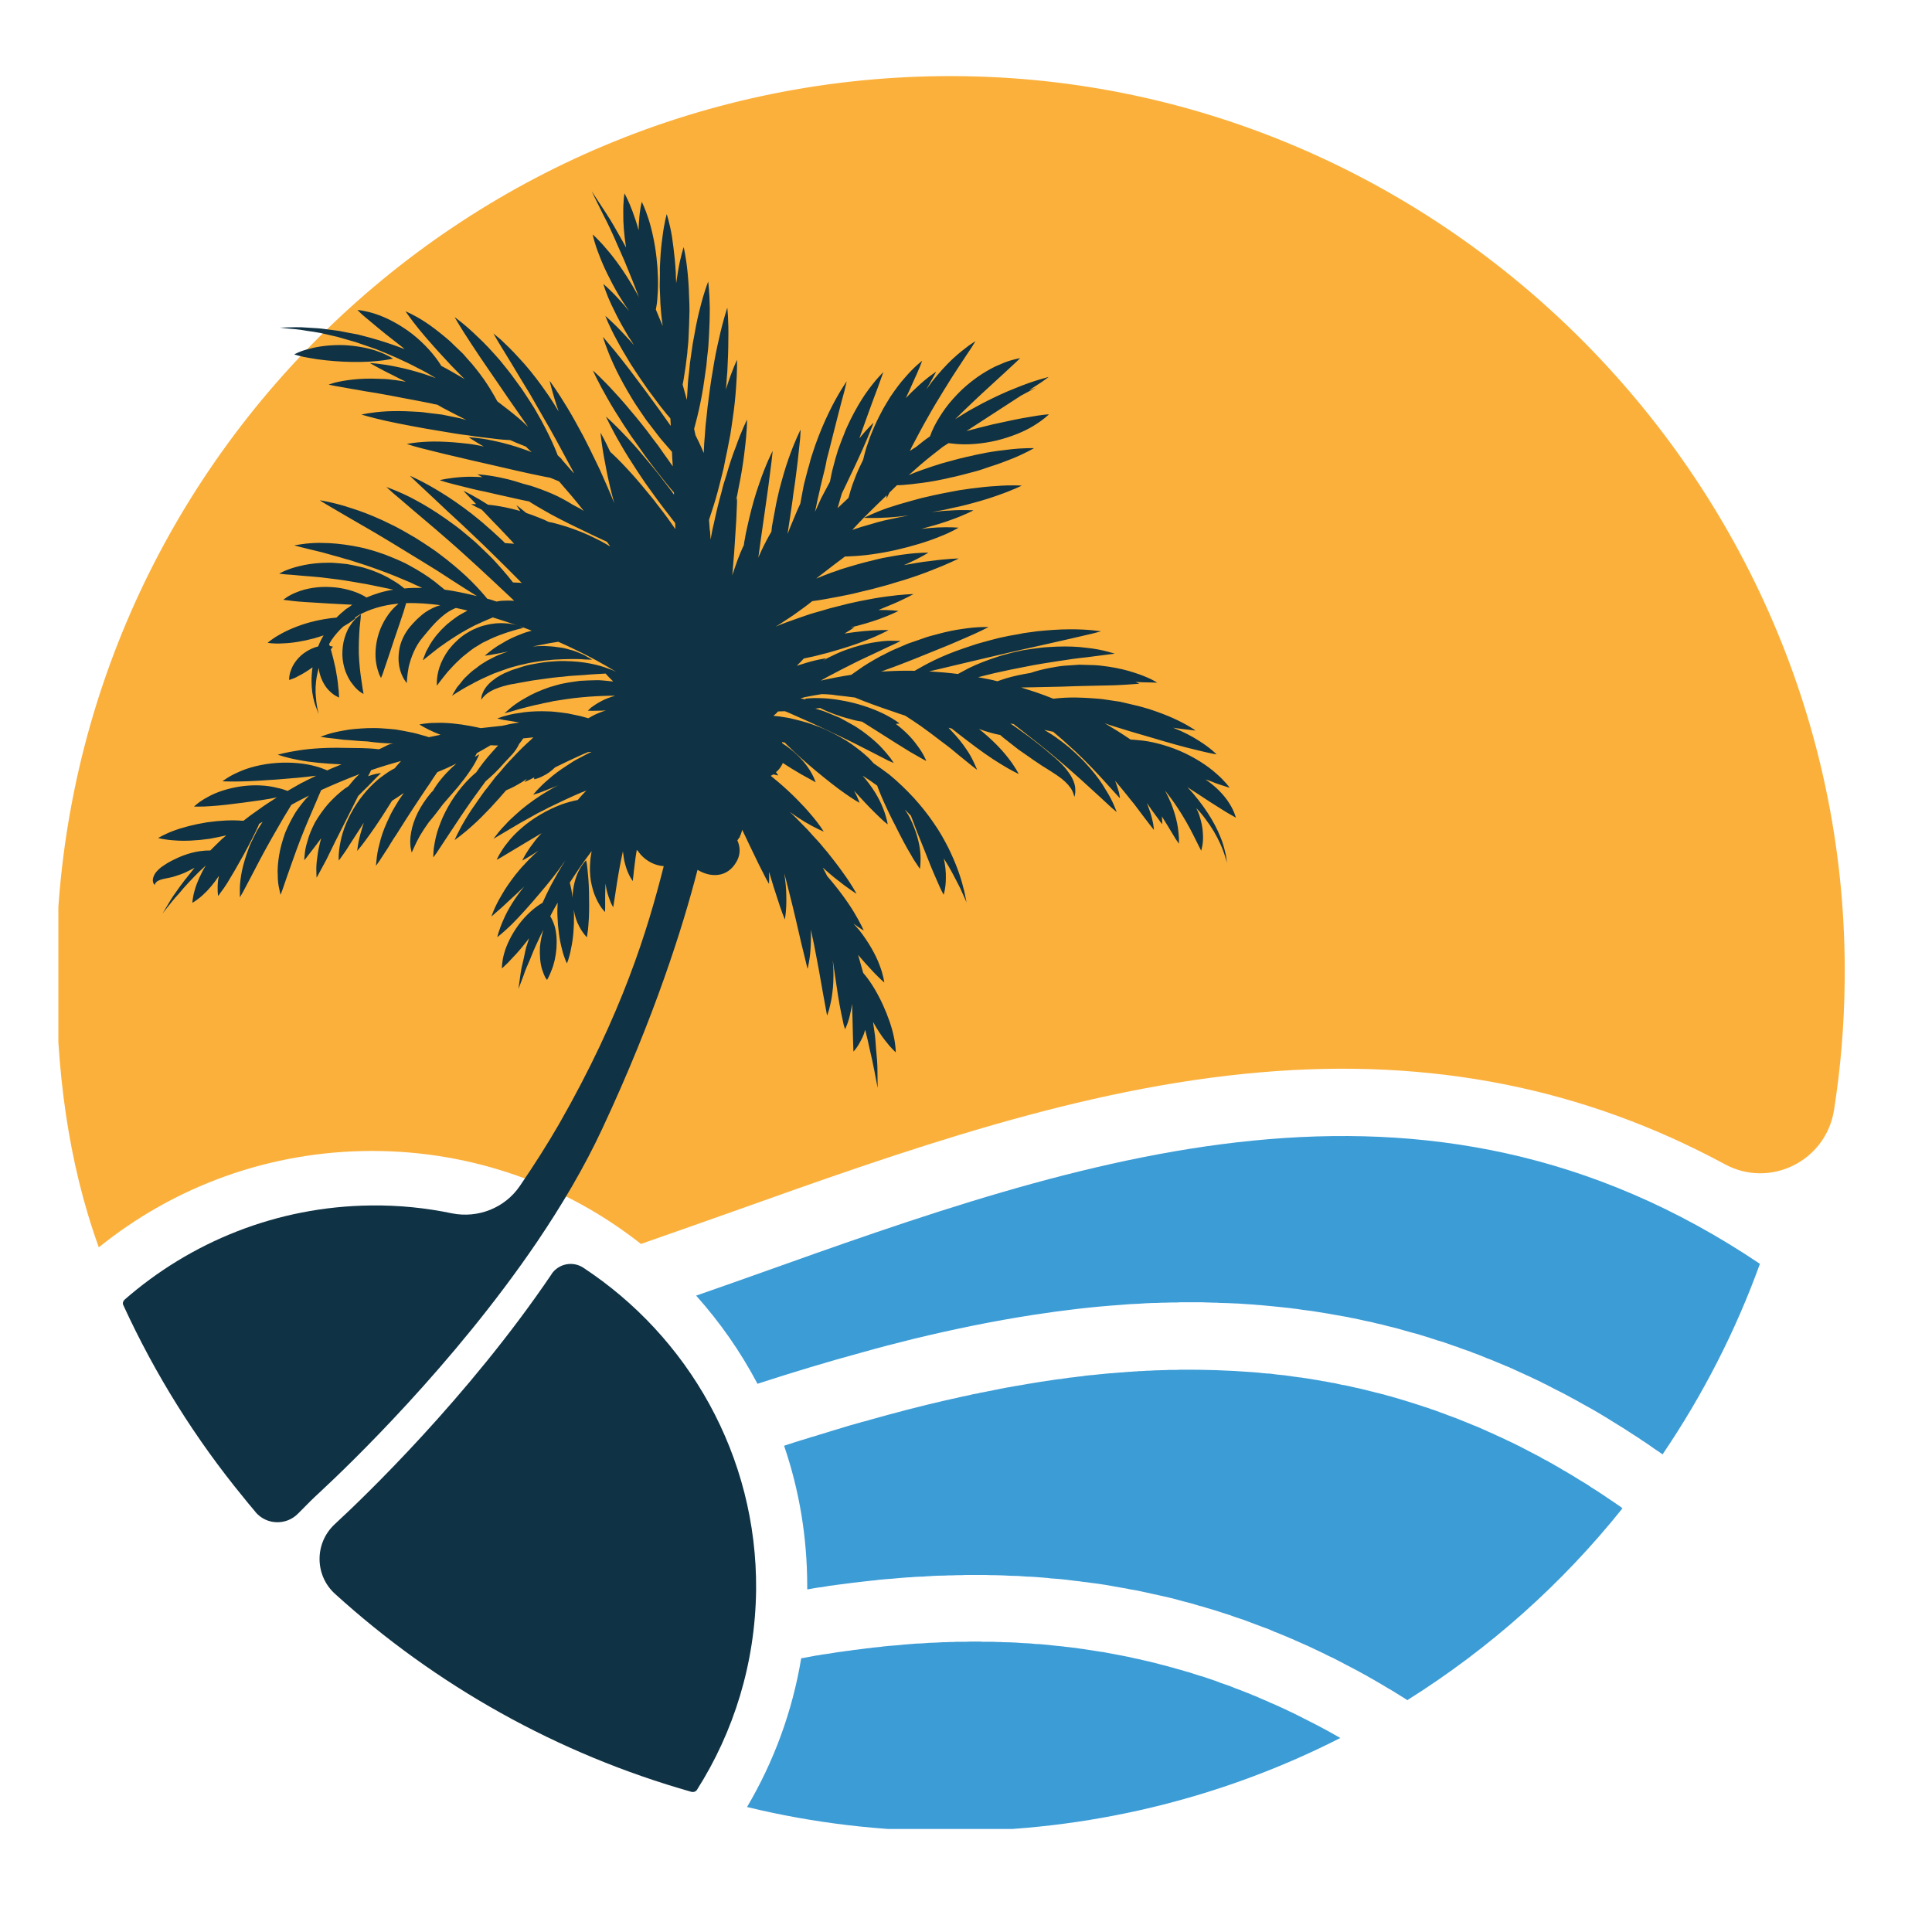 <svg xmlns="http://www.w3.org/2000/svg" xmlns:xlink="http://www.w3.org/1999/xlink" width="50" zoomAndPan="magnify" viewBox="0 0 37.5 37.5" height="50" preserveAspectRatio="xMidYMid meet" version="1.0"><defs><clipPath id="b75cbefea9"><path d="M 1.133 1.453 L 35.871 1.453 L 35.871 25 L 1.133 25 Z M 1.133 1.453 " clip-rule="nonzero"/></clipPath><clipPath id="d7aa8d9319"><path d="M 13 22 L 35 22 L 35 35.5 L 13 35.5 Z M 13 22 " clip-rule="nonzero"/></clipPath></defs><g clip-path="url(#b75cbefea9)"><path fill="#fbb03b" d="M 1.09 18.836 C 1.09 20.77 1.316 22.543 1.918 24.211 C 3.367 23.039 5.215 22.34 7.223 22.34 C 9.191 22.34 11.004 23.012 12.441 24.145 C 13.012 23.945 13.59 23.742 14.172 23.535 C 17.516 22.344 20.969 21.109 24.488 20.812 C 27.781 20.531 30.738 21.117 33.48 22.598 C 34.359 23.074 35.441 22.535 35.598 21.547 C 35.727 20.727 35.797 19.891 35.805 19.035 C 35.914 9.461 28.07 1.504 18.496 1.477 C 8.887 1.453 1.09 9.234 1.09 18.836 " fill-opacity="1" fill-rule="nonzero"/></g><g clip-path="url(#d7aa8d9319)"><path fill="#3c9cd6" d="M 15.551 32.188 C 15.566 32.184 15.582 32.18 15.598 32.18 C 15.68 32.164 15.766 32.148 15.848 32.133 C 15.883 32.129 15.914 32.125 15.945 32.117 C 16 32.109 16.055 32.102 16.109 32.094 C 16.148 32.086 16.188 32.082 16.227 32.074 C 16.273 32.066 16.32 32.062 16.367 32.055 C 16.41 32.047 16.453 32.043 16.492 32.039 C 16.539 32.031 16.582 32.023 16.629 32.02 C 16.672 32.016 16.715 32.008 16.754 32.004 C 16.801 31.996 16.844 31.992 16.891 31.988 C 16.934 31.98 16.973 31.977 17.016 31.973 C 17.062 31.969 17.109 31.965 17.152 31.957 C 17.195 31.953 17.234 31.949 17.277 31.945 C 17.324 31.941 17.375 31.938 17.422 31.934 C 17.461 31.93 17.5 31.926 17.539 31.922 C 17.621 31.914 17.703 31.91 17.785 31.902 C 17.824 31.902 17.859 31.898 17.898 31.898 C 17.945 31.895 17.996 31.891 18.047 31.887 C 18.086 31.887 18.129 31.883 18.168 31.883 C 18.215 31.879 18.262 31.879 18.305 31.875 C 18.348 31.875 18.391 31.875 18.434 31.871 C 18.477 31.871 18.523 31.871 18.566 31.867 C 18.609 31.867 18.652 31.867 18.695 31.867 C 18.738 31.867 18.781 31.867 18.828 31.863 C 18.871 31.863 18.914 31.863 18.953 31.863 C 19 31.863 19.047 31.863 19.09 31.867 C 19.133 31.867 19.172 31.867 19.215 31.867 C 19.262 31.867 19.312 31.867 19.359 31.871 C 19.398 31.871 19.438 31.871 19.477 31.875 C 19.559 31.875 19.641 31.879 19.723 31.883 C 19.762 31.887 19.797 31.887 19.836 31.891 C 19.883 31.895 19.934 31.895 19.984 31.898 C 20.023 31.902 20.066 31.906 20.105 31.91 C 20.152 31.91 20.199 31.914 20.242 31.918 C 20.285 31.922 20.328 31.926 20.367 31.93 C 20.414 31.934 20.461 31.941 20.504 31.945 C 20.547 31.949 20.59 31.953 20.629 31.957 C 20.676 31.965 20.723 31.969 20.766 31.973 C 20.809 31.98 20.848 31.984 20.891 31.988 C 20.938 31.996 20.984 32.004 21.031 32.008 C 21.07 32.016 21.109 32.02 21.152 32.027 C 21.203 32.035 21.254 32.043 21.305 32.051 C 21.34 32.059 21.375 32.062 21.41 32.066 C 21.492 32.082 21.578 32.098 21.66 32.113 C 21.695 32.121 21.73 32.125 21.766 32.133 C 21.816 32.145 21.871 32.152 21.922 32.164 C 21.961 32.172 22 32.184 22.039 32.191 C 22.086 32.199 22.133 32.211 22.184 32.223 C 22.223 32.23 22.262 32.242 22.301 32.25 C 22.352 32.262 22.398 32.273 22.445 32.285 C 22.484 32.297 22.523 32.305 22.562 32.316 C 22.613 32.328 22.66 32.34 22.707 32.355 C 22.746 32.363 22.785 32.375 22.824 32.387 C 22.875 32.402 22.926 32.414 22.977 32.43 C 23.012 32.441 23.051 32.453 23.086 32.461 C 23.145 32.48 23.203 32.5 23.266 32.52 C 23.293 32.527 23.32 32.535 23.348 32.543 C 23.434 32.57 23.516 32.602 23.602 32.629 C 23.633 32.641 23.66 32.652 23.691 32.664 C 23.75 32.684 23.805 32.703 23.863 32.723 C 23.898 32.738 23.934 32.75 23.969 32.766 C 24.02 32.785 24.074 32.805 24.125 32.824 C 24.16 32.84 24.199 32.855 24.234 32.867 C 24.285 32.891 24.336 32.91 24.387 32.93 C 24.426 32.945 24.461 32.965 24.5 32.98 C 24.551 33 24.602 33.023 24.652 33.047 C 24.691 33.062 24.727 33.078 24.762 33.094 C 24.816 33.117 24.871 33.145 24.926 33.168 C 24.957 33.184 24.992 33.199 25.023 33.215 C 25.094 33.246 25.16 33.281 25.23 33.316 C 25.25 33.324 25.266 33.332 25.285 33.344 C 25.371 33.387 25.457 33.43 25.547 33.477 C 25.57 33.488 25.598 33.504 25.621 33.516 C 25.684 33.551 25.746 33.582 25.809 33.617 C 25.84 33.637 25.871 33.652 25.906 33.672 C 25.941 33.691 25.98 33.715 26.016 33.734 C 23.684 34.922 21.09 35.543 18.449 35.543 C 17.109 35.543 15.785 35.387 14.5 35.074 C 15.016 34.199 15.379 33.227 15.551 32.188 Z M 14.609 24.762 C 21.004 22.48 27.609 20.125 34.16 24.531 C 33.688 25.836 33.051 27.078 32.27 28.23 C 32.254 28.219 32.238 28.207 32.223 28.195 C 32.188 28.172 32.152 28.148 32.117 28.125 C 32.055 28.078 31.988 28.035 31.926 27.992 C 31.887 27.969 31.852 27.945 31.816 27.918 C 31.75 27.875 31.684 27.832 31.621 27.793 C 31.586 27.77 31.555 27.75 31.52 27.727 C 31.441 27.68 31.363 27.629 31.285 27.582 C 31.266 27.57 31.242 27.555 31.223 27.543 C 31.121 27.48 31.023 27.422 30.922 27.363 C 30.902 27.352 30.879 27.34 30.859 27.328 C 30.777 27.285 30.699 27.238 30.621 27.195 C 30.59 27.176 30.555 27.16 30.52 27.141 C 30.453 27.105 30.387 27.066 30.316 27.031 C 30.281 27.012 30.246 26.996 30.207 26.977 C 30.141 26.941 30.07 26.906 30.004 26.871 C 29.969 26.855 29.934 26.84 29.902 26.82 C 29.82 26.781 29.742 26.746 29.664 26.707 C 29.641 26.699 29.617 26.688 29.594 26.676 C 29.492 26.629 29.387 26.582 29.285 26.535 C 29.266 26.527 29.246 26.52 29.227 26.512 C 29.141 26.477 29.059 26.441 28.973 26.406 C 28.938 26.391 28.906 26.379 28.871 26.367 C 28.801 26.336 28.73 26.309 28.66 26.281 C 28.621 26.27 28.582 26.254 28.547 26.238 C 28.477 26.215 28.406 26.188 28.336 26.164 C 28.301 26.148 28.266 26.137 28.227 26.125 C 28.148 26.098 28.07 26.07 27.992 26.043 C 27.965 26.035 27.938 26.027 27.91 26.02 C 27.805 25.984 27.695 25.949 27.59 25.918 C 27.574 25.914 27.559 25.91 27.543 25.902 C 27.449 25.879 27.359 25.852 27.27 25.828 C 27.234 25.816 27.199 25.809 27.164 25.797 C 27.09 25.777 27.02 25.758 26.945 25.742 C 26.906 25.73 26.867 25.723 26.828 25.711 C 26.754 25.695 26.684 25.68 26.613 25.66 C 26.574 25.652 26.535 25.645 26.496 25.637 C 26.418 25.617 26.34 25.602 26.262 25.586 C 26.23 25.582 26.199 25.574 26.168 25.566 C 26.059 25.547 25.949 25.527 25.836 25.508 C 25.824 25.504 25.812 25.504 25.797 25.5 C 25.699 25.484 25.602 25.469 25.504 25.453 C 25.469 25.449 25.434 25.441 25.395 25.438 C 25.32 25.43 25.246 25.418 25.168 25.406 C 25.129 25.402 25.086 25.398 25.047 25.391 C 24.973 25.383 24.898 25.375 24.824 25.367 C 24.785 25.363 24.742 25.359 24.703 25.355 C 24.625 25.348 24.543 25.34 24.465 25.332 C 24.43 25.332 24.395 25.328 24.363 25.324 C 24.25 25.316 24.133 25.309 24.02 25.301 C 24.012 25.301 24.004 25.301 24 25.301 C 23.891 25.297 23.781 25.289 23.676 25.289 C 23.637 25.285 23.602 25.285 23.562 25.285 C 23.484 25.281 23.406 25.281 23.328 25.277 C 23.285 25.277 23.242 25.277 23.199 25.277 C 23.16 25.277 23.125 25.277 23.086 25.277 C 23.051 25.277 23.012 25.277 22.977 25.277 C 22.93 25.277 22.883 25.277 22.832 25.281 C 22.758 25.281 22.684 25.281 22.609 25.285 C 22.566 25.285 22.52 25.285 22.473 25.289 C 22.391 25.289 22.309 25.293 22.227 25.297 C 22.188 25.301 22.152 25.301 22.113 25.305 C 21.992 25.309 21.871 25.316 21.746 25.328 C 21.184 25.367 20.625 25.434 20.066 25.52 C 19.281 25.641 18.504 25.801 17.73 25.988 C 17.398 26.07 17.066 26.156 16.734 26.25 C 16.055 26.434 15.375 26.641 14.703 26.859 C 14.375 26.238 13.977 25.668 13.512 25.148 C 13.875 25.023 14.242 24.891 14.609 24.762 Z M 15.668 30.785 C 15.668 30.809 15.668 30.828 15.668 30.848 C 15.676 30.848 15.68 30.848 15.688 30.848 C 15.73 30.84 15.777 30.832 15.82 30.824 C 15.867 30.816 15.914 30.809 15.961 30.805 C 16.008 30.797 16.051 30.789 16.098 30.781 C 16.141 30.777 16.188 30.77 16.238 30.762 C 16.281 30.758 16.324 30.75 16.367 30.746 C 16.418 30.738 16.465 30.734 16.512 30.727 C 16.555 30.723 16.598 30.715 16.645 30.711 C 16.691 30.707 16.738 30.699 16.785 30.695 C 16.828 30.691 16.871 30.684 16.918 30.68 C 16.965 30.676 17.012 30.672 17.059 30.664 C 17.102 30.66 17.145 30.656 17.191 30.652 C 17.238 30.648 17.289 30.645 17.336 30.641 C 17.379 30.637 17.422 30.633 17.465 30.629 C 17.516 30.625 17.566 30.621 17.617 30.617 C 17.656 30.617 17.695 30.613 17.738 30.609 C 17.797 30.605 17.855 30.602 17.914 30.602 C 17.945 30.598 17.98 30.598 18.012 30.594 C 18.031 30.594 18.055 30.594 18.078 30.59 C 18.164 30.586 18.25 30.582 18.336 30.582 C 18.383 30.578 18.43 30.578 18.477 30.578 C 18.539 30.574 18.598 30.574 18.66 30.574 C 18.711 30.57 18.762 30.57 18.812 30.57 C 18.867 30.57 18.926 30.57 18.98 30.57 C 19.031 30.57 19.086 30.57 19.137 30.57 C 19.191 30.574 19.246 30.574 19.301 30.574 C 19.352 30.574 19.406 30.578 19.457 30.578 C 19.512 30.582 19.562 30.582 19.617 30.586 C 19.668 30.586 19.723 30.59 19.773 30.59 C 19.828 30.594 19.879 30.598 19.934 30.602 C 19.984 30.602 20.035 30.605 20.09 30.609 C 20.141 30.613 20.195 30.617 20.246 30.621 C 20.297 30.625 20.348 30.629 20.402 30.637 C 20.453 30.641 20.504 30.645 20.559 30.648 C 20.609 30.652 20.66 30.66 20.711 30.664 C 20.762 30.672 20.816 30.676 20.867 30.684 C 20.918 30.688 20.969 30.695 21.02 30.703 C 21.07 30.707 21.121 30.715 21.176 30.723 C 21.223 30.73 21.273 30.734 21.324 30.742 C 21.375 30.75 21.43 30.758 21.48 30.766 C 21.531 30.773 21.578 30.785 21.629 30.793 C 21.68 30.801 21.73 30.809 21.785 30.82 C 21.832 30.828 21.883 30.836 21.93 30.848 C 21.984 30.855 22.035 30.867 22.086 30.875 C 22.133 30.887 22.184 30.895 22.23 30.906 C 22.281 30.918 22.336 30.93 22.387 30.941 C 22.434 30.949 22.48 30.961 22.531 30.973 C 22.582 30.984 22.633 30.996 22.688 31.008 C 22.734 31.02 22.781 31.031 22.828 31.043 C 22.879 31.059 22.93 31.07 22.984 31.086 C 23.027 31.098 23.074 31.109 23.121 31.121 C 23.176 31.137 23.227 31.152 23.277 31.168 C 23.324 31.18 23.371 31.191 23.414 31.207 C 23.469 31.223 23.52 31.238 23.574 31.254 C 23.617 31.27 23.664 31.281 23.707 31.297 C 23.758 31.312 23.812 31.332 23.867 31.348 C 23.91 31.363 23.953 31.379 23.996 31.395 C 24.051 31.41 24.105 31.43 24.16 31.449 C 24.199 31.465 24.242 31.48 24.285 31.496 C 24.34 31.516 24.395 31.539 24.453 31.559 C 24.492 31.574 24.531 31.59 24.57 31.602 C 24.629 31.625 24.688 31.648 24.746 31.676 C 24.785 31.688 24.82 31.703 24.855 31.719 C 24.922 31.746 24.988 31.773 25.051 31.801 C 25.082 31.812 25.109 31.824 25.141 31.84 C 25.23 31.879 25.316 31.918 25.406 31.957 C 25.41 31.961 25.418 31.961 25.422 31.965 C 25.516 32.008 25.609 32.055 25.703 32.098 C 25.727 32.109 25.75 32.121 25.77 32.133 C 25.84 32.164 25.914 32.199 25.984 32.238 C 26.016 32.254 26.047 32.27 26.082 32.289 C 26.141 32.32 26.199 32.352 26.262 32.383 C 26.297 32.402 26.336 32.422 26.371 32.441 C 26.426 32.473 26.48 32.5 26.535 32.531 C 26.574 32.555 26.613 32.578 26.652 32.598 C 26.707 32.629 26.758 32.66 26.812 32.691 C 26.852 32.715 26.891 32.738 26.93 32.762 C 26.98 32.793 27.035 32.82 27.086 32.855 C 27.125 32.879 27.164 32.902 27.207 32.93 C 27.242 32.953 27.281 32.973 27.316 33 C 28.914 31.996 30.316 30.746 31.492 29.277 C 31.477 29.262 31.457 29.25 31.438 29.234 C 31.41 29.219 31.387 29.199 31.359 29.18 C 31.332 29.164 31.305 29.145 31.281 29.129 C 31.254 29.109 31.227 29.09 31.199 29.074 C 31.176 29.055 31.148 29.039 31.121 29.02 C 31.094 29.004 31.07 28.984 31.043 28.969 C 31.016 28.953 30.988 28.934 30.965 28.918 C 30.938 28.902 30.91 28.883 30.883 28.867 C 30.859 28.848 30.832 28.832 30.809 28.816 C 30.781 28.801 30.754 28.781 30.727 28.766 C 30.699 28.75 30.676 28.734 30.648 28.719 C 30.621 28.703 30.594 28.684 30.566 28.668 C 30.543 28.652 30.52 28.641 30.496 28.625 C 30.465 28.609 30.438 28.59 30.41 28.574 C 30.387 28.559 30.363 28.547 30.34 28.535 C 30.309 28.516 30.281 28.5 30.25 28.48 C 30.23 28.469 30.207 28.457 30.188 28.445 C 30.156 28.426 30.125 28.41 30.094 28.391 C 30.074 28.383 30.055 28.371 30.039 28.359 C 30.004 28.344 29.969 28.324 29.934 28.305 C 29.926 28.301 29.918 28.297 29.91 28.289 C 29.762 28.211 29.617 28.137 29.473 28.062 L 29.465 28.059 C 29.426 28.039 29.387 28.02 29.348 28 C 29.332 27.996 29.32 27.988 29.305 27.98 C 29.27 27.965 29.234 27.949 29.199 27.93 C 29.184 27.922 29.164 27.914 29.148 27.906 C 29.113 27.891 29.078 27.875 29.043 27.859 C 29.027 27.852 29.008 27.84 28.988 27.832 C 28.957 27.816 28.922 27.805 28.887 27.789 C 28.871 27.781 28.852 27.77 28.832 27.762 C 28.797 27.75 28.766 27.734 28.734 27.719 C 28.711 27.711 28.688 27.699 28.668 27.691 C 28.645 27.68 28.621 27.672 28.598 27.664 C 28.57 27.652 28.543 27.641 28.516 27.629 C 28.484 27.617 28.449 27.602 28.418 27.59 C 28.398 27.582 28.379 27.574 28.359 27.566 C 28.324 27.551 28.293 27.539 28.262 27.527 C 28.242 27.52 28.219 27.512 28.199 27.504 C 28.168 27.492 28.137 27.48 28.102 27.469 C 28.082 27.461 28.062 27.453 28.043 27.445 C 28.012 27.434 27.977 27.422 27.945 27.41 C 27.926 27.402 27.906 27.395 27.883 27.387 C 27.852 27.375 27.82 27.363 27.789 27.355 C 27.766 27.348 27.746 27.34 27.727 27.332 C 27.695 27.32 27.66 27.312 27.629 27.301 C 27.609 27.293 27.59 27.285 27.57 27.281 C 27.535 27.27 27.504 27.258 27.473 27.25 C 27.453 27.242 27.43 27.234 27.41 27.23 C 27.379 27.219 27.348 27.211 27.312 27.199 C 27.293 27.191 27.273 27.188 27.25 27.18 C 27.219 27.172 27.188 27.16 27.156 27.152 C 27.137 27.145 27.117 27.141 27.094 27.133 C 27.062 27.125 27.031 27.117 26.996 27.105 C 26.977 27.102 26.957 27.094 26.938 27.09 C 26.906 27.082 26.871 27.07 26.84 27.062 C 26.82 27.059 26.801 27.055 26.781 27.047 C 26.746 27.039 26.715 27.031 26.68 27.023 C 26.66 27.016 26.641 27.012 26.621 27.008 C 26.59 27 26.555 26.992 26.523 26.984 C 26.504 26.977 26.484 26.973 26.465 26.969 C 26.43 26.961 26.398 26.953 26.363 26.945 C 26.348 26.941 26.328 26.938 26.309 26.934 C 26.273 26.926 26.242 26.918 26.207 26.91 C 26.188 26.906 26.168 26.902 26.152 26.898 C 26.117 26.891 26.082 26.883 26.047 26.879 C 26.031 26.875 26.012 26.871 25.992 26.867 C 25.961 26.859 25.926 26.852 25.891 26.844 C 25.871 26.844 25.855 26.84 25.836 26.836 C 25.801 26.828 25.77 26.824 25.734 26.816 C 25.715 26.812 25.699 26.809 25.68 26.809 C 25.645 26.801 25.609 26.793 25.574 26.789 C 25.559 26.785 25.539 26.781 25.523 26.781 C 25.488 26.773 25.453 26.77 25.418 26.762 C 25.398 26.762 25.383 26.758 25.367 26.754 C 25.332 26.75 25.293 26.746 25.258 26.738 C 25.242 26.738 25.227 26.734 25.211 26.734 C 25.176 26.727 25.137 26.723 25.102 26.719 C 25.086 26.715 25.07 26.715 25.059 26.711 C 25.02 26.707 24.98 26.703 24.941 26.695 C 24.93 26.695 24.914 26.695 24.902 26.691 C 24.863 26.688 24.824 26.684 24.785 26.68 C 24.773 26.676 24.762 26.676 24.75 26.676 C 24.707 26.668 24.668 26.664 24.625 26.66 C 24.617 26.66 24.605 26.66 24.598 26.66 C 24.555 26.656 24.512 26.652 24.469 26.648 C 24.461 26.645 24.453 26.645 24.449 26.645 C 24.402 26.641 24.355 26.637 24.309 26.633 L 24.305 26.633 C 23.84 26.598 23.375 26.582 22.91 26.586 L 22.906 26.586 C 22.859 26.59 22.809 26.59 22.762 26.59 L 22.746 26.59 C 22.703 26.59 22.66 26.59 22.613 26.594 C 22.605 26.594 22.598 26.594 22.59 26.594 C 22.547 26.594 22.504 26.598 22.461 26.598 C 22.453 26.598 22.441 26.598 22.434 26.598 C 22.391 26.602 22.348 26.602 22.309 26.605 C 22.297 26.605 22.285 26.605 22.273 26.605 C 22.234 26.609 22.195 26.609 22.152 26.613 C 22.141 26.613 22.129 26.613 22.117 26.613 C 22.078 26.617 22.039 26.621 22 26.621 C 21.984 26.621 21.973 26.625 21.961 26.625 C 21.922 26.625 21.883 26.629 21.844 26.633 C 21.832 26.633 21.816 26.633 21.805 26.637 C 21.766 26.637 21.727 26.641 21.688 26.645 C 21.672 26.645 21.66 26.648 21.645 26.648 C 21.609 26.652 21.57 26.656 21.531 26.656 C 21.516 26.66 21.504 26.66 21.488 26.66 C 21.449 26.664 21.414 26.668 21.375 26.672 C 21.359 26.672 21.348 26.676 21.332 26.676 C 21.293 26.68 21.258 26.684 21.219 26.688 C 21.203 26.691 21.188 26.691 21.176 26.691 C 21.137 26.695 21.098 26.699 21.062 26.703 C 21.047 26.707 21.031 26.707 21.016 26.711 C 20.98 26.715 20.941 26.719 20.906 26.723 C 20.891 26.727 20.875 26.727 20.859 26.73 C 20.824 26.734 20.785 26.738 20.75 26.742 C 20.734 26.746 20.719 26.746 20.703 26.75 C 20.668 26.754 20.629 26.758 20.594 26.766 C 20.578 26.766 20.562 26.77 20.547 26.77 C 20.512 26.773 20.473 26.781 20.438 26.785 C 20.422 26.789 20.406 26.789 20.391 26.793 C 20.352 26.797 20.316 26.805 20.281 26.809 C 20.262 26.812 20.246 26.816 20.23 26.816 C 20.199 26.82 20.164 26.828 20.133 26.832 C 20.105 26.836 20.082 26.84 20.059 26.844 C 20.027 26.848 20 26.855 19.969 26.859 C 19.953 26.859 19.938 26.863 19.922 26.867 C 19.883 26.875 19.848 26.879 19.809 26.887 C 19.793 26.887 19.781 26.891 19.766 26.895 C 19.727 26.898 19.691 26.906 19.652 26.914 C 19.637 26.914 19.625 26.918 19.609 26.922 C 19.57 26.926 19.535 26.934 19.496 26.941 C 19.48 26.945 19.469 26.949 19.453 26.949 C 19.414 26.957 19.379 26.965 19.34 26.973 C 19.324 26.977 19.312 26.977 19.301 26.98 C 19.262 26.988 19.223 26.996 19.184 27.004 C 19.168 27.004 19.156 27.008 19.145 27.012 C 19.105 27.02 19.066 27.027 19.023 27.035 C 19.016 27.035 19.004 27.039 18.992 27.043 C 18.949 27.051 18.91 27.059 18.867 27.066 C 18.859 27.07 18.848 27.07 18.84 27.074 C 18.797 27.082 18.754 27.094 18.711 27.102 C 18.703 27.102 18.695 27.105 18.688 27.105 C 18.645 27.117 18.598 27.125 18.555 27.137 C 18.551 27.137 18.543 27.137 18.539 27.141 C 18.492 27.148 18.445 27.16 18.398 27.172 L 18.391 27.172 C 17.879 27.289 17.371 27.422 16.859 27.566 L 16.852 27.57 C 16.805 27.582 16.762 27.594 16.715 27.605 C 16.707 27.609 16.699 27.609 16.691 27.613 C 16.652 27.625 16.609 27.637 16.566 27.648 C 16.559 27.652 16.547 27.656 16.535 27.656 C 16.496 27.668 16.457 27.68 16.418 27.691 C 16.406 27.695 16.395 27.699 16.379 27.703 L 16.266 27.738 C 16.25 27.742 16.238 27.746 16.223 27.75 C 16.188 27.762 16.148 27.773 16.109 27.785 C 16.098 27.789 16.082 27.793 16.07 27.797 C 16.031 27.809 15.996 27.82 15.957 27.832 C 15.941 27.836 15.926 27.84 15.914 27.844 C 15.875 27.855 15.84 27.867 15.805 27.879 C 15.789 27.883 15.773 27.887 15.758 27.891 C 15.723 27.902 15.688 27.914 15.648 27.926 C 15.633 27.93 15.617 27.934 15.602 27.941 C 15.566 27.949 15.531 27.961 15.496 27.973 C 15.48 27.977 15.461 27.984 15.445 27.988 C 15.41 28 15.375 28.012 15.34 28.023 C 15.324 28.027 15.309 28.031 15.289 28.039 C 15.266 28.047 15.242 28.055 15.219 28.062 C 15.512 28.918 15.668 29.832 15.668 30.785 " fill-opacity="1" fill-rule="nonzero"/></g><path fill="#0f3244" d="M 7.016 13.211 C 7.027 13.285 7.035 13.344 7.043 13.395 C 7.055 13.441 7.055 13.469 7.055 13.469 C 7.055 13.469 7.031 13.457 6.992 13.43 C 6.953 13.402 6.895 13.352 6.848 13.285 C 6.793 13.223 6.746 13.133 6.707 13.035 C 6.672 12.938 6.648 12.824 6.645 12.711 C 6.645 12.598 6.656 12.484 6.688 12.383 C 6.719 12.281 6.758 12.191 6.809 12.125 C 6.855 12.055 6.906 12.004 6.941 11.973 C 6.98 11.941 7.004 11.926 7.004 11.926 C 7.004 11.926 7.004 11.957 7 12.004 C 6.996 12.047 6.988 12.113 6.98 12.188 C 6.969 12.336 6.961 12.52 6.965 12.699 C 6.973 12.883 6.992 13.062 7.016 13.211 Z M 2.395 25.336 C 3.012 26.68 3.797 27.934 4.727 29.066 C 4.785 29.141 4.852 29.219 4.914 29.293 C 4.93 29.309 4.941 29.328 4.957 29.344 L 4.961 29.352 C 5.176 29.602 5.559 29.613 5.789 29.375 C 5.953 29.207 6.102 29.059 6.219 28.953 C 6.754 28.457 8.805 26.492 10.426 24.102 C 10.902 23.398 11.34 22.66 11.691 21.906 C 12.707 19.734 13.258 17.977 13.539 16.883 C 13.793 17.039 14.121 17.039 14.297 16.723 C 14.375 16.59 14.371 16.438 14.312 16.312 C 14.328 16.293 14.34 16.273 14.348 16.254 C 14.355 16.258 14.363 16.262 14.363 16.262 C 14.363 16.262 14.359 16.254 14.359 16.238 C 14.375 16.207 14.387 16.176 14.398 16.137 C 14.402 16.129 14.402 16.117 14.406 16.105 C 14.453 16.207 14.504 16.309 14.547 16.402 C 14.613 16.539 14.676 16.668 14.73 16.781 C 14.785 16.891 14.832 16.984 14.867 17.051 C 14.902 17.117 14.926 17.156 14.926 17.156 C 14.926 17.156 14.934 17.062 14.926 16.918 C 14.93 16.938 14.938 16.961 14.945 16.98 C 14.992 17.141 15.039 17.289 15.082 17.418 C 15.121 17.547 15.16 17.652 15.188 17.73 C 15.219 17.805 15.234 17.848 15.234 17.848 C 15.234 17.848 15.27 17.664 15.262 17.387 C 15.262 17.258 15.246 17.109 15.223 16.953 C 15.25 17.059 15.281 17.164 15.305 17.27 C 15.355 17.457 15.398 17.648 15.441 17.824 C 15.484 18.004 15.523 18.172 15.555 18.316 C 15.59 18.461 15.621 18.586 15.641 18.668 C 15.66 18.758 15.676 18.805 15.676 18.805 C 15.676 18.805 15.688 18.754 15.703 18.668 C 15.719 18.582 15.734 18.453 15.738 18.301 C 15.742 18.219 15.742 18.133 15.738 18.043 C 15.758 18.141 15.781 18.238 15.801 18.336 C 15.836 18.504 15.863 18.676 15.895 18.832 C 15.922 18.992 15.949 19.145 15.973 19.273 C 15.996 19.402 16.016 19.512 16.031 19.59 C 16.043 19.668 16.055 19.711 16.055 19.711 C 16.055 19.711 16.07 19.668 16.094 19.59 C 16.113 19.516 16.141 19.402 16.156 19.27 C 16.176 19.133 16.18 18.973 16.176 18.805 C 16.172 18.75 16.168 18.695 16.164 18.637 C 16.18 18.742 16.195 18.852 16.211 18.957 C 16.246 19.207 16.285 19.457 16.324 19.648 C 16.344 19.746 16.363 19.828 16.375 19.887 C 16.391 19.945 16.402 19.977 16.402 19.977 C 16.402 19.977 16.469 19.855 16.508 19.652 C 16.52 19.602 16.531 19.543 16.539 19.48 C 16.539 19.488 16.539 19.496 16.539 19.5 C 16.547 19.719 16.551 19.938 16.555 20.109 C 16.559 20.199 16.559 20.273 16.562 20.324 C 16.562 20.375 16.566 20.41 16.566 20.41 C 16.566 20.41 16.59 20.387 16.621 20.344 C 16.652 20.301 16.695 20.23 16.734 20.148 C 16.758 20.102 16.777 20.047 16.793 19.988 C 16.828 20.125 16.859 20.258 16.883 20.375 C 16.918 20.527 16.949 20.66 16.969 20.77 C 17.012 20.992 17.035 21.117 17.035 21.117 C 17.035 21.117 17.035 20.988 17.031 20.762 C 17.031 20.652 17.02 20.516 17.004 20.359 C 17 20.277 16.992 20.195 16.984 20.105 C 16.973 20.02 16.957 19.926 16.945 19.832 L 16.941 19.828 C 17.02 19.969 17.102 20.098 17.18 20.195 C 17.289 20.34 17.387 20.426 17.387 20.426 C 17.387 20.426 17.387 20.297 17.348 20.117 C 17.312 19.941 17.234 19.715 17.137 19.504 C 17.039 19.289 16.918 19.086 16.805 18.945 C 16.785 18.922 16.77 18.902 16.754 18.883 C 16.723 18.77 16.688 18.652 16.656 18.535 C 16.746 18.641 16.836 18.742 16.914 18.824 C 16.984 18.902 17.047 18.961 17.09 19.004 C 17.137 19.047 17.164 19.07 17.164 19.07 C 17.164 19.07 17.148 18.926 17.07 18.727 C 16.996 18.527 16.855 18.281 16.684 18.062 C 16.645 18.016 16.605 17.973 16.566 17.926 C 16.684 18.016 16.766 18.062 16.766 18.062 C 16.766 18.062 16.699 17.91 16.574 17.703 C 16.449 17.496 16.262 17.242 16.055 17.004 C 16.027 16.949 16 16.895 15.969 16.84 C 16.059 16.918 16.145 16.996 16.227 17.059 C 16.453 17.242 16.625 17.348 16.625 17.348 C 16.625 17.348 16.531 17.168 16.359 16.934 C 16.273 16.812 16.168 16.676 16.055 16.535 C 15.992 16.465 15.938 16.391 15.871 16.32 C 15.805 16.25 15.742 16.18 15.676 16.105 C 15.609 16.035 15.539 15.969 15.473 15.898 C 15.426 15.848 15.375 15.801 15.328 15.758 C 15.43 15.832 15.531 15.898 15.621 15.953 C 15.832 16.078 15.988 16.141 15.988 16.141 C 15.988 16.141 15.902 15.996 15.742 15.812 C 15.586 15.625 15.359 15.395 15.117 15.188 C 15.062 15.141 15.012 15.102 14.961 15.059 C 14.977 15.051 14.996 15.039 15.012 15.031 C 15.07 15.047 15.105 15.051 15.105 15.051 C 15.105 15.051 15.09 15.027 15.062 14.988 C 15.121 14.941 15.164 14.879 15.195 14.809 C 15.324 14.895 15.449 14.969 15.555 15.031 C 15.637 15.078 15.703 15.113 15.754 15.141 C 15.801 15.168 15.832 15.184 15.832 15.184 C 15.832 15.184 15.793 15.055 15.684 14.898 C 15.578 14.742 15.398 14.562 15.188 14.43 C 15.184 14.418 15.18 14.41 15.176 14.402 C 15.195 14.406 15.215 14.41 15.234 14.414 C 15.258 14.441 15.285 14.469 15.316 14.496 C 15.457 14.637 15.648 14.805 15.844 14.969 C 16.039 15.129 16.238 15.289 16.402 15.402 C 16.48 15.457 16.551 15.504 16.602 15.535 C 16.652 15.566 16.684 15.582 16.684 15.582 C 16.684 15.582 16.652 15.484 16.578 15.348 C 16.719 15.504 16.859 15.656 16.98 15.773 C 17.051 15.844 17.109 15.898 17.156 15.941 C 17.199 15.98 17.23 16 17.23 16 C 17.23 16 17.211 15.859 17.133 15.672 C 17.059 15.48 16.918 15.254 16.742 15.055 C 16.84 15.117 16.934 15.18 17.027 15.25 C 17.031 15.254 17.031 15.258 17.031 15.266 C 17.051 15.316 17.078 15.387 17.113 15.469 C 17.184 15.633 17.281 15.84 17.387 16.043 C 17.488 16.246 17.594 16.449 17.688 16.602 C 17.73 16.68 17.773 16.742 17.805 16.789 C 17.832 16.836 17.855 16.863 17.855 16.863 C 17.855 16.863 17.879 16.734 17.863 16.547 C 17.848 16.363 17.781 16.121 17.672 15.898 C 17.641 15.832 17.602 15.77 17.562 15.711 C 17.602 15.754 17.641 15.793 17.684 15.836 C 17.684 15.844 17.688 15.852 17.691 15.859 C 17.754 16.031 17.84 16.254 17.93 16.469 C 18.016 16.691 18.105 16.91 18.18 17.078 C 18.215 17.164 18.25 17.234 18.273 17.285 C 18.301 17.336 18.316 17.367 18.316 17.367 C 18.316 17.367 18.359 17.238 18.359 17.043 C 18.363 16.934 18.348 16.801 18.32 16.664 C 18.379 16.758 18.434 16.848 18.477 16.93 C 18.539 17.047 18.594 17.152 18.637 17.238 C 18.719 17.414 18.762 17.52 18.762 17.52 C 18.762 17.52 18.754 17.492 18.746 17.441 C 18.734 17.391 18.723 17.312 18.695 17.219 C 18.672 17.121 18.637 17.008 18.59 16.879 C 18.543 16.75 18.48 16.605 18.406 16.453 C 18.328 16.301 18.238 16.137 18.125 15.977 C 18.016 15.816 17.887 15.652 17.742 15.492 C 17.598 15.336 17.438 15.18 17.262 15.035 C 17.164 14.961 17.062 14.887 16.957 14.816 C 16.941 14.797 16.918 14.773 16.887 14.738 C 16.828 14.68 16.738 14.598 16.621 14.512 C 16.508 14.422 16.363 14.332 16.203 14.25 C 16.121 14.211 16.039 14.164 15.949 14.129 C 15.863 14.094 15.77 14.062 15.68 14.031 C 15.586 14.004 15.492 13.977 15.402 13.957 C 15.309 13.93 15.215 13.922 15.125 13.906 C 15.086 13.902 15.051 13.898 15.012 13.895 C 15.055 13.859 15.082 13.832 15.102 13.809 C 15.148 13.809 15.191 13.805 15.234 13.805 C 15.27 13.816 15.301 13.832 15.34 13.848 C 15.453 13.898 15.582 13.957 15.727 14.02 C 15.863 14.086 16.012 14.148 16.16 14.223 C 16.309 14.289 16.449 14.363 16.59 14.43 C 16.727 14.5 16.855 14.566 16.965 14.621 C 17.078 14.68 17.172 14.727 17.238 14.762 C 17.305 14.793 17.348 14.809 17.348 14.809 C 17.348 14.809 17.324 14.773 17.281 14.711 C 17.234 14.652 17.164 14.566 17.074 14.473 C 16.984 14.383 16.867 14.285 16.734 14.188 C 16.668 14.145 16.602 14.094 16.523 14.055 C 16.449 14.012 16.375 13.973 16.297 13.93 C 16.219 13.898 16.137 13.863 16.059 13.832 C 15.98 13.797 15.902 13.777 15.824 13.754 C 15.859 13.75 15.891 13.746 15.918 13.742 C 16.078 13.824 16.285 13.902 16.504 13.957 C 16.578 13.98 16.656 13.996 16.734 14.008 C 16.836 14.074 16.945 14.141 17.055 14.211 C 17.277 14.352 17.496 14.492 17.672 14.598 C 17.762 14.648 17.836 14.691 17.891 14.723 C 17.945 14.754 17.98 14.77 17.98 14.77 C 17.98 14.77 17.965 14.734 17.938 14.68 C 17.91 14.625 17.863 14.547 17.797 14.461 C 17.703 14.328 17.559 14.18 17.387 14.051 C 17.434 14.047 17.461 14.043 17.461 14.043 C 17.461 14.043 17.359 13.961 17.199 13.879 C 17.035 13.793 16.812 13.707 16.582 13.648 C 16.355 13.59 16.117 13.555 15.934 13.551 C 15.754 13.543 15.625 13.562 15.625 13.562 C 15.625 13.562 15.633 13.57 15.641 13.578 C 15.609 13.57 15.574 13.562 15.539 13.555 C 15.57 13.547 15.598 13.539 15.625 13.531 C 15.73 13.508 15.84 13.492 15.949 13.473 C 16.008 13.473 16.074 13.477 16.152 13.484 C 16.18 13.488 16.207 13.492 16.234 13.496 C 16.348 13.508 16.469 13.523 16.594 13.539 C 16.801 13.625 17.059 13.719 17.316 13.805 C 17.402 13.836 17.484 13.863 17.57 13.891 C 17.672 13.957 17.773 14.023 17.875 14.094 C 18.012 14.191 18.145 14.293 18.273 14.391 C 18.336 14.438 18.398 14.484 18.457 14.531 C 18.512 14.578 18.566 14.621 18.617 14.664 C 18.719 14.746 18.805 14.816 18.863 14.863 C 18.926 14.914 18.965 14.941 18.965 14.941 C 18.965 14.941 18.949 14.898 18.914 14.824 C 18.883 14.754 18.832 14.648 18.754 14.539 C 18.68 14.426 18.578 14.301 18.461 14.18 C 18.445 14.16 18.426 14.145 18.41 14.125 C 18.438 14.133 18.457 14.137 18.473 14.141 C 18.566 14.215 18.66 14.289 18.758 14.363 C 18.996 14.547 19.238 14.719 19.434 14.836 C 19.629 14.957 19.773 15.023 19.773 15.023 C 19.773 15.023 19.703 14.879 19.559 14.699 C 19.426 14.527 19.227 14.328 19 14.148 C 19.082 14.18 19.16 14.203 19.23 14.223 C 19.301 14.242 19.363 14.258 19.414 14.266 C 19.457 14.305 19.5 14.34 19.547 14.375 C 19.617 14.43 19.691 14.488 19.766 14.547 C 19.844 14.602 19.918 14.652 19.996 14.707 C 20.07 14.762 20.148 14.809 20.219 14.859 C 20.293 14.906 20.367 14.949 20.43 14.992 C 20.496 15.035 20.555 15.074 20.605 15.113 C 20.707 15.195 20.777 15.277 20.812 15.348 C 20.828 15.383 20.84 15.41 20.844 15.434 C 20.852 15.457 20.855 15.469 20.855 15.469 C 20.855 15.469 20.855 15.457 20.863 15.434 C 20.867 15.414 20.875 15.375 20.871 15.332 C 20.875 15.242 20.832 15.113 20.738 14.988 C 20.652 14.863 20.52 14.742 20.387 14.633 C 20.32 14.578 20.254 14.516 20.18 14.461 C 20.105 14.402 20.031 14.344 19.957 14.289 C 19.883 14.234 19.805 14.18 19.73 14.125 C 19.691 14.094 19.648 14.07 19.609 14.043 C 19.629 14.047 19.652 14.051 19.676 14.055 C 19.707 14.078 19.738 14.102 19.77 14.129 C 19.879 14.215 20.008 14.316 20.145 14.422 C 20.281 14.531 20.422 14.645 20.562 14.766 C 20.703 14.883 20.84 15.008 20.969 15.121 C 21.098 15.238 21.219 15.348 21.32 15.441 C 21.426 15.539 21.512 15.617 21.574 15.676 C 21.637 15.73 21.676 15.762 21.676 15.762 C 21.676 15.762 21.656 15.715 21.625 15.637 C 21.594 15.562 21.539 15.449 21.461 15.328 C 21.391 15.203 21.289 15.062 21.172 14.926 C 21.109 14.859 21.051 14.785 20.98 14.719 C 20.914 14.652 20.84 14.586 20.77 14.523 C 20.695 14.461 20.617 14.398 20.539 14.344 C 20.465 14.285 20.383 14.238 20.309 14.191 C 20.293 14.184 20.281 14.176 20.27 14.168 C 20.328 14.18 20.387 14.191 20.441 14.203 C 20.582 14.32 20.73 14.453 20.879 14.59 C 21.098 14.797 21.309 15.02 21.465 15.195 C 21.547 15.285 21.613 15.359 21.66 15.41 C 21.707 15.465 21.738 15.492 21.738 15.492 C 21.738 15.492 21.734 15.449 21.719 15.379 C 21.703 15.324 21.68 15.246 21.645 15.156 C 21.727 15.25 21.801 15.344 21.875 15.434 C 21.926 15.496 21.969 15.555 22.016 15.609 C 22.059 15.668 22.098 15.719 22.137 15.77 C 22.215 15.871 22.277 15.957 22.324 16.016 C 22.371 16.074 22.398 16.109 22.398 16.109 C 22.398 16.109 22.395 16.066 22.383 15.988 C 22.367 15.914 22.344 15.805 22.297 15.684 C 22.289 15.652 22.273 15.621 22.262 15.586 C 22.289 15.629 22.32 15.668 22.344 15.707 C 22.406 15.793 22.457 15.863 22.496 15.914 C 22.531 15.969 22.559 15.996 22.559 15.996 C 22.559 15.996 22.559 15.957 22.555 15.895 C 22.555 15.879 22.555 15.859 22.551 15.844 C 22.594 15.914 22.637 15.984 22.676 16.047 C 22.734 16.145 22.785 16.227 22.82 16.285 C 22.859 16.344 22.883 16.375 22.883 16.375 C 22.883 16.375 22.883 16.336 22.883 16.266 C 22.879 16.199 22.871 16.094 22.848 15.98 C 22.824 15.863 22.785 15.73 22.73 15.59 C 22.695 15.508 22.656 15.426 22.613 15.344 C 22.688 15.438 22.766 15.543 22.836 15.648 C 22.969 15.844 23.086 16.055 23.168 16.219 C 23.211 16.305 23.246 16.375 23.273 16.43 C 23.297 16.48 23.316 16.512 23.316 16.512 C 23.316 16.512 23.324 16.48 23.336 16.422 C 23.348 16.363 23.355 16.273 23.348 16.176 C 23.344 16.07 23.32 15.953 23.281 15.832 C 23.266 15.781 23.242 15.734 23.219 15.684 C 23.238 15.707 23.262 15.73 23.281 15.75 C 23.434 15.93 23.547 16.102 23.625 16.254 C 23.703 16.402 23.75 16.527 23.777 16.617 C 23.805 16.703 23.816 16.75 23.816 16.75 C 23.816 16.75 23.809 16.703 23.797 16.613 C 23.777 16.523 23.75 16.387 23.68 16.227 C 23.574 15.961 23.363 15.617 23.047 15.277 C 23.102 15.316 23.156 15.352 23.215 15.387 C 23.398 15.508 23.582 15.629 23.73 15.719 C 23.801 15.766 23.867 15.801 23.914 15.828 C 23.961 15.855 23.988 15.871 23.988 15.871 C 23.988 15.871 23.98 15.84 23.961 15.789 C 23.941 15.738 23.91 15.668 23.859 15.59 C 23.766 15.438 23.598 15.262 23.398 15.129 C 23.438 15.141 23.477 15.156 23.512 15.168 C 23.613 15.211 23.703 15.238 23.766 15.258 C 23.828 15.281 23.867 15.289 23.867 15.289 C 23.867 15.289 23.777 15.16 23.605 15.012 C 23.434 14.859 23.18 14.695 22.898 14.574 C 22.621 14.457 22.324 14.383 22.098 14.367 C 22.043 14.359 21.992 14.359 21.945 14.355 C 21.785 14.246 21.617 14.141 21.438 14.035 C 21.469 14.047 21.504 14.062 21.543 14.074 C 21.773 14.148 22.074 14.238 22.375 14.324 C 22.676 14.414 22.977 14.5 23.215 14.555 C 23.332 14.586 23.43 14.605 23.5 14.621 C 23.57 14.637 23.613 14.641 23.613 14.641 C 23.613 14.641 23.496 14.52 23.285 14.387 C 23.148 14.297 22.969 14.203 22.77 14.125 C 22.891 14.145 22.996 14.156 23.07 14.164 C 23.156 14.176 23.207 14.18 23.207 14.18 C 23.207 14.18 23.043 14.062 22.773 13.941 C 22.637 13.879 22.477 13.82 22.301 13.762 C 22.211 13.738 22.121 13.707 22.027 13.688 C 21.934 13.664 21.836 13.645 21.742 13.621 C 21.645 13.605 21.547 13.594 21.453 13.578 C 21.355 13.562 21.262 13.559 21.168 13.551 C 20.984 13.539 20.812 13.535 20.664 13.543 C 20.582 13.547 20.512 13.555 20.445 13.562 C 20.336 13.52 20.227 13.477 20.113 13.438 C 20.016 13.406 19.918 13.375 19.82 13.344 C 19.895 13.344 19.969 13.34 20.047 13.34 C 20.223 13.336 20.41 13.332 20.598 13.328 C 20.785 13.32 20.973 13.316 21.148 13.312 C 21.324 13.309 21.492 13.305 21.633 13.301 C 21.777 13.293 21.895 13.289 21.98 13.281 C 22.066 13.277 22.117 13.27 22.117 13.27 C 22.117 13.27 22.09 13.258 22.039 13.238 C 22.156 13.242 22.254 13.246 22.328 13.246 C 22.41 13.25 22.461 13.25 22.461 13.25 C 22.461 13.25 22.418 13.223 22.344 13.184 C 22.266 13.148 22.152 13.098 22.012 13.055 C 21.871 13.008 21.707 12.969 21.523 12.941 C 21.434 12.93 21.34 12.914 21.242 12.91 C 21.145 12.906 21.047 12.906 20.949 12.902 C 20.852 12.91 20.754 12.914 20.656 12.922 C 20.559 12.93 20.465 12.949 20.375 12.965 C 20.238 12.992 20.113 13.023 20 13.062 C 19.828 13.09 19.668 13.125 19.535 13.164 C 19.473 13.184 19.414 13.203 19.359 13.223 C 19.238 13.191 19.113 13.168 18.988 13.145 C 18.996 13.141 19.008 13.137 19.016 13.137 C 19.105 13.113 19.203 13.09 19.301 13.066 C 19.496 13.023 19.707 12.977 19.918 12.938 C 20.129 12.895 20.34 12.863 20.539 12.832 C 20.641 12.816 20.734 12.805 20.828 12.789 C 20.922 12.777 21.008 12.766 21.09 12.758 C 21.254 12.738 21.391 12.719 21.484 12.707 C 21.582 12.695 21.637 12.688 21.637 12.688 C 21.637 12.688 21.582 12.668 21.488 12.645 C 21.395 12.621 21.254 12.59 21.09 12.574 C 20.922 12.551 20.723 12.543 20.512 12.551 C 20.41 12.559 20.301 12.559 20.188 12.574 C 20.078 12.586 19.969 12.605 19.855 12.621 C 19.746 12.645 19.637 12.668 19.531 12.699 C 19.422 12.723 19.32 12.766 19.219 12.797 C 19.02 12.867 18.84 12.945 18.695 13.027 C 18.66 13.047 18.625 13.066 18.594 13.082 C 18.41 13.059 18.223 13.043 18.035 13.031 C 18.086 13.02 18.133 13.008 18.188 12.996 C 18.363 12.953 18.57 12.906 18.793 12.852 C 19.012 12.801 19.246 12.746 19.48 12.691 C 19.715 12.637 19.949 12.582 20.168 12.535 C 20.391 12.484 20.598 12.438 20.773 12.398 C 20.953 12.355 21.102 12.32 21.207 12.297 C 21.312 12.27 21.371 12.254 21.371 12.254 C 21.371 12.254 21.125 12.211 20.754 12.215 C 20.57 12.215 20.352 12.23 20.121 12.254 C 20.008 12.273 19.887 12.281 19.77 12.309 C 19.648 12.328 19.527 12.352 19.406 12.379 C 19.289 12.41 19.168 12.438 19.051 12.473 C 18.934 12.504 18.82 12.547 18.711 12.582 C 18.492 12.656 18.293 12.738 18.125 12.82 C 17.973 12.895 17.848 12.965 17.754 13.02 C 17.57 13.016 17.375 13.02 17.188 13.031 C 17.16 13.031 17.133 13.035 17.102 13.035 C 17.137 13.023 17.172 13.012 17.207 12.996 C 17.293 12.965 17.383 12.934 17.473 12.898 C 17.559 12.863 17.652 12.828 17.742 12.793 C 17.922 12.719 18.102 12.648 18.273 12.578 C 18.441 12.512 18.598 12.441 18.734 12.383 C 18.871 12.324 18.984 12.273 19.062 12.234 C 19.141 12.195 19.188 12.172 19.188 12.172 C 19.188 12.172 18.984 12.16 18.684 12.207 C 18.535 12.227 18.363 12.262 18.184 12.312 C 18.094 12.336 17.996 12.359 17.906 12.395 C 17.812 12.426 17.719 12.461 17.625 12.492 C 17.531 12.531 17.441 12.57 17.352 12.609 C 17.258 12.648 17.176 12.699 17.09 12.738 C 16.926 12.828 16.773 12.918 16.652 13.008 C 16.605 13.039 16.562 13.07 16.523 13.098 C 16.32 13.129 16.121 13.168 15.93 13.211 C 16.02 13.16 16.117 13.105 16.211 13.059 C 16.363 12.977 16.52 12.902 16.664 12.828 C 16.812 12.758 16.953 12.691 17.07 12.637 C 17.191 12.578 17.293 12.531 17.363 12.5 C 17.438 12.465 17.48 12.441 17.48 12.441 C 17.48 12.441 17.434 12.438 17.352 12.438 C 17.273 12.434 17.156 12.438 17.02 12.461 C 16.883 12.477 16.727 12.516 16.562 12.566 C 16.48 12.594 16.395 12.621 16.312 12.656 C 16.227 12.691 16.145 12.734 16.062 12.773 C 16.031 12.793 16.004 12.809 15.973 12.828 C 16.016 12.793 16.039 12.777 16.039 12.777 C 16.039 12.777 15.84 12.801 15.555 12.895 C 15.527 12.902 15.492 12.914 15.465 12.922 C 15.535 12.855 15.582 12.805 15.602 12.781 C 15.668 12.766 15.738 12.754 15.805 12.738 C 15.898 12.715 15.988 12.691 16.078 12.668 C 16.168 12.645 16.258 12.613 16.344 12.59 C 16.512 12.539 16.672 12.484 16.805 12.43 C 17.074 12.328 17.246 12.23 17.246 12.23 C 17.246 12.23 17.047 12.223 16.762 12.25 C 16.648 12.262 16.523 12.277 16.391 12.297 C 16.512 12.227 16.586 12.172 16.586 12.172 C 16.586 12.172 16.555 12.176 16.504 12.18 C 16.707 12.133 16.902 12.074 17.055 12.02 C 17.285 11.938 17.438 11.859 17.438 11.859 C 17.438 11.859 17.281 11.836 17.051 11.84 C 17.125 11.809 17.195 11.781 17.258 11.754 C 17.547 11.637 17.73 11.531 17.73 11.531 C 17.73 11.531 17.516 11.535 17.211 11.578 C 17.055 11.598 16.879 11.629 16.688 11.668 C 16.594 11.691 16.496 11.707 16.398 11.734 C 16.301 11.758 16.199 11.785 16.102 11.809 C 16.004 11.84 15.902 11.867 15.805 11.895 C 15.707 11.922 15.617 11.957 15.523 11.988 C 15.352 12.047 15.191 12.105 15.051 12.164 C 15.098 12.137 15.141 12.113 15.184 12.082 C 15.254 12.035 15.328 11.988 15.398 11.941 C 15.469 11.891 15.539 11.84 15.609 11.789 C 15.664 11.75 15.715 11.707 15.766 11.668 C 15.922 11.648 16.09 11.617 16.273 11.582 C 16.375 11.559 16.484 11.543 16.59 11.516 C 16.695 11.488 16.805 11.465 16.914 11.438 C 17.023 11.41 17.129 11.379 17.234 11.352 C 17.344 11.32 17.445 11.285 17.547 11.258 C 17.746 11.195 17.934 11.129 18.09 11.066 C 18.406 10.945 18.609 10.84 18.609 10.84 C 18.609 10.84 18.379 10.844 18.043 10.891 C 17.895 10.906 17.723 10.938 17.543 10.969 C 17.57 10.957 17.602 10.945 17.625 10.934 C 17.867 10.824 18.02 10.727 18.02 10.727 C 18.02 10.727 17.84 10.723 17.574 10.758 C 17.445 10.773 17.293 10.801 17.129 10.832 C 17.051 10.852 16.969 10.867 16.883 10.891 C 16.801 10.91 16.715 10.934 16.633 10.957 C 16.547 10.98 16.465 11.008 16.383 11.031 C 16.301 11.055 16.219 11.09 16.141 11.113 C 16.035 11.152 15.938 11.191 15.844 11.23 L 15.852 11.223 C 15.887 11.195 15.922 11.164 15.961 11.137 C 16.109 11.02 16.258 10.91 16.402 10.801 C 16.438 10.801 16.473 10.801 16.512 10.797 C 16.754 10.789 17.074 10.746 17.387 10.676 C 17.699 10.605 18.008 10.512 18.234 10.418 C 18.461 10.332 18.605 10.242 18.605 10.242 C 18.605 10.242 18.438 10.227 18.195 10.238 C 18.102 10.242 17.992 10.254 17.883 10.266 C 17.926 10.254 17.969 10.242 18.012 10.23 C 18.176 10.188 18.332 10.137 18.461 10.09 C 18.727 9.996 18.895 9.906 18.895 9.906 C 18.895 9.906 18.703 9.891 18.426 9.91 C 18.32 9.914 18.203 9.926 18.082 9.941 C 18.164 9.926 18.25 9.91 18.332 9.895 C 18.43 9.871 18.523 9.852 18.617 9.832 C 18.711 9.812 18.801 9.785 18.891 9.762 C 19.066 9.715 19.23 9.664 19.371 9.613 C 19.652 9.516 19.832 9.426 19.832 9.426 C 19.832 9.426 19.629 9.41 19.336 9.434 C 19.188 9.441 19.016 9.461 18.836 9.484 C 18.746 9.5 18.648 9.508 18.555 9.527 C 18.461 9.547 18.363 9.562 18.27 9.582 C 18.176 9.602 18.078 9.621 17.984 9.645 C 17.891 9.664 17.801 9.691 17.711 9.715 C 17.535 9.762 17.371 9.812 17.23 9.859 C 16.953 9.957 16.77 10.051 16.77 10.051 C 16.77 10.051 16.973 10.062 17.266 10.043 C 17.379 10.035 17.508 10.023 17.641 10.004 C 17.57 10.02 17.496 10.031 17.422 10.047 C 17.332 10.066 17.242 10.086 17.152 10.105 C 17.066 10.125 16.98 10.152 16.898 10.176 C 16.77 10.211 16.652 10.246 16.543 10.285 C 16.613 10.211 16.684 10.133 16.754 10.062 C 16.906 9.91 17.059 9.758 17.211 9.613 C 17.207 9.652 17.207 9.676 17.207 9.676 C 17.207 9.676 17.23 9.633 17.266 9.559 C 17.316 9.512 17.363 9.465 17.41 9.418 C 17.488 9.418 17.582 9.41 17.691 9.398 C 17.828 9.383 17.988 9.363 18.156 9.332 C 18.242 9.312 18.332 9.301 18.418 9.277 C 18.508 9.258 18.598 9.238 18.684 9.215 C 18.773 9.191 18.863 9.168 18.949 9.145 C 19.039 9.121 19.121 9.09 19.203 9.062 C 19.367 9.012 19.52 8.953 19.648 8.902 C 19.906 8.797 20.07 8.699 20.07 8.699 C 20.07 8.699 19.879 8.691 19.602 8.723 C 19.465 8.738 19.305 8.758 19.133 8.789 C 19.051 8.809 18.961 8.82 18.875 8.844 C 18.785 8.863 18.695 8.883 18.605 8.906 C 18.52 8.93 18.43 8.953 18.344 8.977 C 18.254 9 18.172 9.031 18.09 9.055 C 17.926 9.109 17.773 9.164 17.645 9.219 C 17.641 9.223 17.637 9.223 17.633 9.227 C 17.785 9.09 17.938 8.957 18.086 8.84 C 18.16 8.781 18.23 8.727 18.301 8.672 C 18.336 8.648 18.375 8.625 18.41 8.602 C 18.457 8.605 18.504 8.613 18.559 8.617 C 18.773 8.637 19.062 8.617 19.34 8.551 C 19.617 8.484 19.887 8.375 20.066 8.262 C 20.254 8.148 20.359 8.043 20.359 8.043 C 20.359 8.043 20.32 8.043 20.258 8.051 C 20.195 8.059 20.109 8.07 20.004 8.09 C 19.797 8.121 19.531 8.18 19.266 8.238 C 19.09 8.281 18.918 8.324 18.758 8.367 C 18.914 8.266 19.066 8.168 19.215 8.07 C 19.426 7.934 19.621 7.805 19.793 7.695 C 19.797 7.695 19.797 7.691 19.801 7.688 C 19.996 7.582 20.109 7.523 20.109 7.523 C 20.109 7.523 20.07 7.539 20 7.566 C 19.992 7.566 19.988 7.57 19.98 7.57 C 20.066 7.516 20.141 7.465 20.203 7.426 C 20.301 7.359 20.355 7.316 20.355 7.316 C 20.355 7.316 20.289 7.336 20.176 7.367 C 20.059 7.402 19.895 7.457 19.707 7.535 C 19.516 7.609 19.297 7.711 19.07 7.828 C 18.961 7.891 18.84 7.949 18.727 8.02 C 18.664 8.059 18.602 8.098 18.539 8.137 C 18.648 8.027 18.77 7.914 18.891 7.797 C 19.109 7.59 19.336 7.387 19.508 7.227 C 19.598 7.145 19.668 7.078 19.719 7.031 C 19.77 6.98 19.801 6.953 19.801 6.953 C 19.801 6.953 19.758 6.957 19.688 6.977 C 19.621 6.992 19.52 7.023 19.41 7.074 C 19.297 7.117 19.172 7.188 19.043 7.27 C 18.918 7.352 18.789 7.453 18.668 7.566 C 18.551 7.68 18.441 7.801 18.352 7.922 C 18.262 8.047 18.188 8.168 18.133 8.277 C 18.098 8.348 18.07 8.414 18.051 8.469 L 18.047 8.473 C 17.953 8.535 17.867 8.605 17.781 8.676 C 17.742 8.699 17.699 8.727 17.66 8.754 C 17.672 8.727 17.688 8.699 17.699 8.672 C 17.797 8.488 17.895 8.297 18.004 8.109 C 18.109 7.918 18.223 7.734 18.328 7.562 C 18.383 7.473 18.434 7.391 18.484 7.312 C 18.535 7.234 18.586 7.156 18.629 7.09 C 18.723 6.949 18.797 6.832 18.852 6.754 C 18.906 6.668 18.934 6.621 18.934 6.621 C 18.934 6.621 18.887 6.652 18.805 6.707 C 18.727 6.766 18.613 6.852 18.488 6.969 C 18.363 7.086 18.23 7.234 18.098 7.398 C 18.059 7.453 18.016 7.508 17.977 7.562 C 18.027 7.473 18.074 7.395 18.105 7.336 C 18.148 7.258 18.172 7.215 18.172 7.215 C 18.172 7.215 18 7.32 17.789 7.523 C 17.723 7.582 17.652 7.652 17.582 7.727 C 17.633 7.621 17.68 7.516 17.719 7.426 C 17.777 7.305 17.82 7.199 17.852 7.125 C 17.883 7.051 17.898 7.004 17.898 7.004 C 17.898 7.004 17.746 7.117 17.566 7.328 C 17.473 7.43 17.379 7.559 17.281 7.703 C 17.238 7.777 17.188 7.852 17.145 7.93 C 17.102 8.008 17.059 8.094 17.02 8.172 C 16.98 8.258 16.945 8.34 16.91 8.426 C 16.875 8.508 16.852 8.594 16.82 8.676 C 16.793 8.762 16.773 8.844 16.754 8.922 C 16.691 9.051 16.633 9.172 16.594 9.281 C 16.527 9.445 16.492 9.582 16.469 9.664 C 16.398 9.73 16.328 9.797 16.258 9.863 C 16.281 9.773 16.312 9.68 16.34 9.578 C 16.395 9.461 16.453 9.348 16.504 9.234 C 16.594 9.051 16.672 8.875 16.742 8.723 C 16.809 8.57 16.863 8.445 16.898 8.352 C 16.938 8.262 16.953 8.207 16.953 8.207 C 16.953 8.207 16.836 8.316 16.68 8.508 C 16.711 8.422 16.738 8.336 16.77 8.254 C 16.836 8.066 16.902 7.891 16.957 7.738 C 17.016 7.586 17.062 7.457 17.094 7.367 C 17.125 7.277 17.145 7.223 17.145 7.223 C 17.145 7.223 17.105 7.262 17.039 7.336 C 16.977 7.406 16.887 7.516 16.793 7.652 C 16.699 7.789 16.602 7.957 16.508 8.145 C 16.465 8.238 16.414 8.336 16.379 8.438 C 16.336 8.539 16.301 8.641 16.262 8.746 C 16.23 8.852 16.199 8.957 16.172 9.066 C 16.145 9.16 16.129 9.258 16.109 9.352 C 16.105 9.359 16.098 9.367 16.094 9.379 C 16.043 9.477 15.988 9.574 15.938 9.672 C 15.898 9.762 15.859 9.848 15.82 9.934 C 15.848 9.785 15.883 9.637 15.918 9.484 C 15.922 9.461 15.926 9.438 15.934 9.414 C 15.941 9.383 15.949 9.348 15.957 9.316 C 16 9.152 16.031 9.02 16.047 8.918 C 16.062 8.855 16.082 8.785 16.098 8.723 C 16.16 8.48 16.215 8.254 16.266 8.059 C 16.316 7.863 16.359 7.699 16.391 7.586 C 16.418 7.469 16.434 7.402 16.434 7.402 C 16.434 7.402 16.395 7.457 16.332 7.559 C 16.27 7.66 16.184 7.809 16.094 7.996 C 16.004 8.18 15.91 8.398 15.824 8.641 C 15.785 8.762 15.738 8.887 15.707 9.02 C 15.668 9.148 15.637 9.281 15.602 9.414 C 15.582 9.531 15.555 9.648 15.535 9.77 L 15.535 9.773 C 15.492 9.867 15.445 9.969 15.406 10.07 C 15.363 10.168 15.324 10.27 15.285 10.367 C 15.289 10.332 15.297 10.301 15.301 10.266 C 15.336 10.027 15.375 9.789 15.402 9.562 C 15.438 9.34 15.461 9.129 15.484 8.949 C 15.504 8.77 15.52 8.617 15.531 8.508 C 15.539 8.402 15.539 8.34 15.539 8.34 C 15.539 8.34 15.426 8.559 15.305 8.906 C 15.242 9.082 15.184 9.289 15.125 9.512 C 15.102 9.621 15.07 9.738 15.051 9.855 C 15.027 9.977 15.008 10.094 14.984 10.215 C 14.98 10.25 14.977 10.285 14.973 10.32 C 14.91 10.426 14.844 10.551 14.781 10.684 C 14.762 10.73 14.738 10.777 14.719 10.824 C 14.75 10.586 14.785 10.352 14.816 10.129 C 14.852 9.875 14.887 9.641 14.914 9.438 C 14.941 9.234 14.961 9.062 14.977 8.945 C 14.992 8.824 14.996 8.754 14.996 8.754 C 14.996 8.754 14.867 9 14.734 9.395 C 14.664 9.59 14.598 9.824 14.539 10.074 C 14.512 10.203 14.477 10.332 14.457 10.465 C 14.449 10.504 14.441 10.543 14.438 10.582 C 14.414 10.629 14.336 10.797 14.258 11.035 C 14.242 11.078 14.227 11.125 14.211 11.172 C 14.215 11.148 14.219 11.125 14.219 11.102 C 14.242 10.84 14.262 10.59 14.273 10.375 C 14.289 10.164 14.297 9.984 14.301 9.855 C 14.309 9.73 14.305 9.66 14.305 9.66 C 14.305 9.66 14.297 9.684 14.281 9.723 C 14.289 9.688 14.301 9.648 14.309 9.613 C 14.332 9.504 14.348 9.395 14.371 9.293 C 14.41 9.082 14.438 8.887 14.457 8.715 C 14.5 8.379 14.5 8.145 14.5 8.145 C 14.5 8.145 14.395 8.352 14.281 8.676 C 14.219 8.832 14.156 9.023 14.098 9.227 C 14.066 9.328 14.031 9.434 14.008 9.539 C 13.977 9.648 13.949 9.758 13.922 9.867 C 13.898 9.977 13.871 10.086 13.848 10.195 C 13.824 10.289 13.809 10.383 13.793 10.473 C 13.789 10.414 13.785 10.355 13.781 10.297 L 13.781 10.301 C 13.781 10.301 13.781 10.297 13.777 10.293 C 13.773 10.227 13.766 10.156 13.762 10.09 C 13.777 10.047 13.793 9.996 13.809 9.945 C 13.863 9.785 13.918 9.598 13.969 9.395 C 13.992 9.293 14.023 9.191 14.047 9.082 C 14.066 8.977 14.09 8.867 14.113 8.758 C 14.133 8.648 14.156 8.539 14.176 8.434 C 14.195 8.324 14.207 8.219 14.223 8.113 C 14.254 7.91 14.273 7.715 14.285 7.547 C 14.312 7.211 14.305 6.984 14.305 6.984 C 14.305 6.984 14.207 7.191 14.105 7.512 C 14.102 7.527 14.094 7.547 14.09 7.562 C 14.102 7.449 14.105 7.332 14.117 7.219 C 14.129 6.992 14.137 6.777 14.137 6.59 C 14.145 6.223 14.117 5.973 14.117 5.973 C 14.117 5.973 14.035 6.211 13.957 6.57 C 13.914 6.75 13.871 6.961 13.836 7.188 C 13.816 7.301 13.797 7.418 13.781 7.539 C 13.766 7.656 13.75 7.777 13.734 7.898 C 13.723 8.02 13.707 8.141 13.695 8.262 C 13.684 8.383 13.68 8.5 13.668 8.613 C 13.664 8.676 13.664 8.734 13.66 8.793 C 13.648 8.766 13.594 8.633 13.5 8.449 C 13.492 8.406 13.48 8.367 13.473 8.324 C 13.484 8.285 13.496 8.238 13.508 8.191 C 13.547 8.043 13.586 7.871 13.621 7.684 C 13.637 7.59 13.656 7.492 13.668 7.395 C 13.684 7.293 13.695 7.195 13.711 7.094 C 13.719 6.992 13.73 6.891 13.742 6.793 C 13.754 6.695 13.754 6.594 13.762 6.5 C 13.773 6.309 13.777 6.133 13.777 5.98 C 13.773 5.672 13.746 5.465 13.746 5.465 C 13.746 5.465 13.668 5.66 13.594 5.957 C 13.555 6.105 13.516 6.277 13.484 6.465 C 13.469 6.559 13.445 6.656 13.434 6.754 C 13.418 6.855 13.406 6.953 13.391 7.055 C 13.383 7.156 13.371 7.258 13.359 7.355 C 13.348 7.457 13.348 7.555 13.34 7.648 C 13.336 7.688 13.336 7.723 13.332 7.762 C 13.305 7.664 13.277 7.562 13.25 7.465 C 13.258 7.426 13.266 7.387 13.273 7.34 C 13.297 7.199 13.32 7.035 13.34 6.859 C 13.344 6.773 13.359 6.68 13.363 6.59 C 13.367 6.496 13.371 6.402 13.375 6.309 C 13.379 6.215 13.379 6.121 13.383 6.027 C 13.383 5.934 13.379 5.844 13.375 5.754 C 13.371 5.578 13.359 5.414 13.344 5.27 C 13.316 4.988 13.27 4.797 13.27 4.797 C 13.27 4.797 13.207 4.984 13.16 5.266 C 13.148 5.336 13.137 5.414 13.125 5.496 C 13.121 5.426 13.117 5.359 13.117 5.293 C 13.113 5.207 13.105 5.121 13.098 5.039 C 13.082 4.875 13.062 4.723 13.043 4.594 C 13 4.332 12.941 4.156 12.941 4.156 C 12.941 4.156 12.891 4.332 12.859 4.594 C 12.84 4.727 12.824 4.879 12.816 5.043 C 12.812 5.125 12.805 5.211 12.809 5.297 C 12.809 5.383 12.805 5.469 12.805 5.559 C 12.809 5.645 12.812 5.734 12.816 5.82 C 12.816 5.906 12.828 5.988 12.832 6.07 C 12.84 6.16 12.852 6.246 12.863 6.328 C 12.844 6.285 12.828 6.242 12.809 6.199 C 12.781 6.133 12.758 6.074 12.73 6.008 C 12.742 5.949 12.758 5.859 12.762 5.75 C 12.781 5.539 12.773 5.262 12.742 4.992 C 12.711 4.719 12.652 4.449 12.586 4.246 C 12.523 4.047 12.457 3.918 12.457 3.918 C 12.457 3.918 12.418 4.059 12.406 4.27 C 12.398 4.332 12.398 4.398 12.395 4.469 C 12.359 4.332 12.316 4.207 12.277 4.102 C 12.199 3.891 12.121 3.754 12.121 3.754 C 12.121 3.754 12.094 3.91 12.098 4.133 C 12.094 4.32 12.113 4.559 12.152 4.805 C 12.125 4.758 12.098 4.707 12.074 4.664 C 11.961 4.461 11.863 4.289 11.77 4.148 C 11.59 3.871 11.484 3.711 11.484 3.711 C 11.484 3.711 11.566 3.883 11.715 4.18 C 11.793 4.328 11.879 4.508 11.969 4.719 C 12.016 4.824 12.066 4.938 12.117 5.055 C 12.164 5.172 12.215 5.297 12.27 5.43 C 12.312 5.539 12.359 5.652 12.402 5.77 C 12.363 5.699 12.324 5.625 12.281 5.555 C 12.121 5.281 11.938 5.023 11.781 4.844 C 11.629 4.66 11.504 4.551 11.504 4.551 C 11.504 4.551 11.535 4.711 11.625 4.938 C 11.707 5.16 11.844 5.445 12.004 5.719 C 12.07 5.828 12.141 5.938 12.211 6.039 C 12.148 5.961 12.082 5.883 12.023 5.82 C 11.848 5.625 11.711 5.512 11.711 5.512 C 11.711 5.512 11.758 5.684 11.871 5.922 C 11.926 6.039 11.992 6.172 12.07 6.312 C 12.113 6.383 12.152 6.457 12.195 6.527 C 12.234 6.586 12.27 6.641 12.305 6.699 C 12.242 6.625 12.18 6.559 12.121 6.496 C 11.914 6.27 11.75 6.133 11.75 6.133 C 11.75 6.133 11.824 6.332 11.973 6.602 C 12.047 6.742 12.137 6.895 12.238 7.059 C 12.293 7.141 12.344 7.227 12.402 7.309 C 12.457 7.391 12.516 7.477 12.574 7.559 C 12.637 7.645 12.699 7.727 12.758 7.805 C 12.816 7.887 12.883 7.965 12.941 8.039 C 12.965 8.066 12.988 8.094 13.012 8.121 C 13.016 8.168 13.016 8.219 13.02 8.266 C 13.012 8.258 13.004 8.246 12.996 8.234 C 12.934 8.145 12.867 8.055 12.805 7.965 C 12.672 7.785 12.543 7.602 12.414 7.434 C 12.289 7.266 12.172 7.109 12.066 6.977 C 11.961 6.844 11.871 6.734 11.805 6.66 C 11.742 6.582 11.703 6.539 11.703 6.539 C 11.703 6.539 11.766 6.762 11.91 7.074 C 11.98 7.23 12.074 7.406 12.18 7.59 C 12.234 7.68 12.289 7.777 12.352 7.871 C 12.414 7.965 12.48 8.059 12.543 8.152 C 12.613 8.242 12.68 8.332 12.75 8.422 C 12.816 8.512 12.891 8.594 12.961 8.676 C 12.988 8.707 13.016 8.738 13.043 8.77 C 13.047 8.859 13.051 8.957 13.059 9.051 C 13.031 9.016 13.008 8.98 12.984 8.945 C 12.914 8.848 12.844 8.75 12.777 8.652 C 12.703 8.555 12.629 8.461 12.559 8.363 C 12.488 8.27 12.414 8.18 12.344 8.094 C 12.199 7.918 12.062 7.758 11.938 7.625 C 11.695 7.355 11.508 7.191 11.508 7.191 C 11.508 7.191 11.609 7.418 11.789 7.73 C 11.879 7.891 11.992 8.07 12.113 8.258 C 12.18 8.352 12.238 8.453 12.309 8.547 C 12.379 8.645 12.449 8.742 12.516 8.84 C 12.59 8.938 12.66 9.035 12.734 9.129 C 12.805 9.223 12.879 9.312 12.949 9.402 C 12.992 9.457 13.039 9.508 13.082 9.559 C 13.082 9.57 13.082 9.578 13.082 9.586 C 13.082 9.594 13.082 9.598 13.082 9.602 C 13.066 9.582 13.055 9.559 13.039 9.539 C 12.965 9.445 12.891 9.348 12.82 9.254 C 12.75 9.16 12.672 9.07 12.602 8.984 C 12.457 8.809 12.32 8.648 12.195 8.516 C 11.949 8.25 11.762 8.086 11.762 8.086 C 11.762 8.086 11.863 8.312 12.047 8.625 C 12.137 8.785 12.25 8.961 12.375 9.152 C 12.438 9.242 12.5 9.344 12.57 9.438 C 12.641 9.535 12.711 9.633 12.781 9.73 C 12.852 9.824 12.926 9.922 13 10.016 C 13.031 10.062 13.07 10.105 13.105 10.152 C 13.105 10.191 13.109 10.23 13.109 10.27 C 13.059 10.199 13.008 10.129 12.957 10.055 C 12.891 9.965 12.824 9.875 12.754 9.789 C 12.691 9.699 12.617 9.617 12.551 9.535 C 12.418 9.371 12.289 9.223 12.172 9.098 C 12.035 8.949 11.918 8.836 11.844 8.77 C 11.738 8.539 11.656 8.398 11.656 8.398 C 11.656 8.398 11.676 8.641 11.746 8.992 C 11.777 9.168 11.82 9.371 11.875 9.586 C 11.891 9.645 11.906 9.707 11.922 9.766 C 11.883 9.668 11.84 9.562 11.793 9.457 C 11.746 9.348 11.695 9.234 11.645 9.121 C 11.59 9.008 11.539 8.898 11.484 8.789 C 11.434 8.68 11.375 8.574 11.324 8.469 C 11.215 8.266 11.109 8.074 11.012 7.914 C 10.82 7.594 10.668 7.391 10.668 7.391 C 10.668 7.391 10.723 7.637 10.844 7.988 C 10.812 7.938 10.781 7.883 10.746 7.828 C 10.676 7.715 10.598 7.605 10.523 7.5 C 10.371 7.289 10.219 7.102 10.074 6.949 C 9.938 6.797 9.809 6.676 9.723 6.594 C 9.629 6.516 9.578 6.473 9.578 6.473 C 9.578 6.473 9.609 6.531 9.672 6.637 C 9.734 6.738 9.824 6.883 9.93 7.059 C 10.035 7.234 10.156 7.438 10.289 7.652 C 10.414 7.875 10.551 8.105 10.684 8.34 C 10.816 8.574 10.941 8.812 11.062 9.035 C 11.09 9.086 11.117 9.133 11.141 9.184 C 11.137 9.18 11.129 9.176 11.125 9.172 C 11.051 9.09 10.98 9.004 10.906 8.922 L 10.898 8.914 C 10.906 8.914 10.91 8.918 10.91 8.918 C 10.91 8.918 10.879 8.887 10.824 8.836 C 10.809 8.793 10.789 8.746 10.77 8.699 C 10.699 8.531 10.605 8.344 10.5 8.148 C 10.441 8.051 10.391 7.949 10.324 7.848 C 10.262 7.75 10.195 7.652 10.129 7.551 C 10.059 7.453 9.988 7.359 9.918 7.262 C 9.848 7.168 9.773 7.082 9.703 6.992 C 9.555 6.824 9.414 6.668 9.281 6.547 C 9.023 6.293 8.824 6.156 8.824 6.156 C 8.824 6.156 8.855 6.211 8.91 6.301 C 8.965 6.391 9.043 6.516 9.141 6.664 C 9.238 6.812 9.352 6.984 9.477 7.164 C 9.602 7.344 9.734 7.539 9.867 7.734 C 9.996 7.922 10.129 8.105 10.25 8.285 C 10.188 8.227 10.129 8.168 10.062 8.113 C 9.93 8 9.789 7.895 9.652 7.789 C 9.625 7.738 9.598 7.688 9.562 7.629 C 9.496 7.516 9.414 7.387 9.316 7.258 C 9.266 7.195 9.215 7.125 9.16 7.062 C 9.102 6.996 9.043 6.934 8.988 6.867 C 8.926 6.809 8.863 6.746 8.801 6.688 C 8.742 6.625 8.676 6.574 8.613 6.52 C 8.488 6.418 8.367 6.324 8.258 6.254 C 8.039 6.109 7.871 6.043 7.871 6.043 C 7.871 6.043 7.973 6.195 8.133 6.391 C 8.215 6.492 8.312 6.605 8.418 6.723 C 8.523 6.844 8.641 6.965 8.754 7.09 C 8.812 7.148 8.871 7.211 8.93 7.27 C 8.961 7.301 8.988 7.332 9.02 7.359 C 8.867 7.27 8.715 7.18 8.566 7.102 C 8.559 7.094 8.555 7.086 8.551 7.078 C 8.434 6.891 8.238 6.668 8.004 6.484 C 7.773 6.305 7.512 6.168 7.301 6.098 C 7.09 6.027 6.938 6.016 6.938 6.016 C 6.938 6.016 6.965 6.043 7.012 6.09 C 7.062 6.133 7.129 6.191 7.211 6.258 C 7.375 6.398 7.59 6.57 7.809 6.738 C 7.824 6.75 7.84 6.766 7.855 6.777 C 7.684 6.711 7.512 6.652 7.348 6.602 C 7.207 6.562 7.074 6.523 6.945 6.492 C 6.812 6.469 6.691 6.445 6.574 6.422 C 6.457 6.406 6.348 6.391 6.246 6.379 C 6.145 6.367 6.047 6.367 5.965 6.359 C 5.797 6.344 5.664 6.355 5.574 6.355 C 5.484 6.359 5.434 6.359 5.434 6.359 C 5.434 6.359 5.48 6.363 5.57 6.375 C 5.66 6.383 5.793 6.391 5.961 6.422 C 6.043 6.434 6.133 6.445 6.23 6.465 C 6.328 6.488 6.438 6.512 6.551 6.539 C 6.66 6.57 6.777 6.605 6.906 6.641 C 7.027 6.684 7.156 6.727 7.289 6.773 C 7.555 6.879 7.84 7 8.125 7.152 C 8.238 7.207 8.352 7.273 8.461 7.34 C 8.383 7.309 8.301 7.285 8.227 7.258 C 8.039 7.199 7.859 7.152 7.703 7.121 C 7.395 7.055 7.18 7.047 7.18 7.047 C 7.18 7.047 7.363 7.156 7.645 7.293 C 7.719 7.332 7.797 7.371 7.879 7.41 C 7.789 7.395 7.699 7.379 7.609 7.371 C 7.516 7.355 7.422 7.355 7.336 7.352 C 7.156 7.344 6.988 7.352 6.848 7.367 C 6.703 7.383 6.586 7.406 6.504 7.426 C 6.422 7.449 6.379 7.465 6.379 7.465 C 6.379 7.465 6.426 7.477 6.508 7.492 C 6.586 7.504 6.703 7.527 6.84 7.551 C 6.91 7.562 6.984 7.574 7.062 7.59 C 7.141 7.602 7.223 7.617 7.305 7.629 C 7.477 7.66 7.656 7.691 7.832 7.727 C 8.012 7.758 8.191 7.797 8.359 7.828 C 8.402 7.84 8.445 7.848 8.488 7.855 C 8.52 7.875 8.559 7.895 8.598 7.918 C 8.723 7.984 8.867 8.059 9.023 8.137 C 9.031 8.141 9.043 8.148 9.055 8.152 C 8.992 8.137 8.93 8.117 8.863 8.105 C 8.77 8.086 8.672 8.066 8.578 8.047 C 8.48 8.035 8.383 8.023 8.289 8.012 C 8.191 7.996 8.098 7.992 8.008 7.988 C 7.824 7.977 7.652 7.977 7.504 7.984 C 7.211 8 7.016 8.047 7.016 8.047 C 7.016 8.047 7.207 8.105 7.488 8.168 C 7.633 8.199 7.797 8.234 7.973 8.266 C 8.148 8.301 8.336 8.332 8.523 8.363 C 8.617 8.379 8.711 8.395 8.805 8.41 C 8.898 8.426 8.988 8.438 9.078 8.449 C 9.254 8.477 9.422 8.496 9.566 8.512 C 9.703 8.531 9.82 8.539 9.906 8.543 C 9.941 8.559 9.977 8.574 10.012 8.59 C 10.082 8.617 10.145 8.645 10.207 8.668 C 10.246 8.707 10.281 8.742 10.32 8.777 C 10.301 8.77 10.281 8.762 10.262 8.754 C 10.18 8.723 10.094 8.695 10.012 8.668 C 9.848 8.617 9.691 8.578 9.559 8.551 C 9.285 8.492 9.098 8.488 9.098 8.488 C 9.098 8.488 9.211 8.566 9.391 8.668 C 9.344 8.656 9.293 8.645 9.242 8.637 C 9.141 8.617 9.043 8.609 8.945 8.598 C 8.75 8.578 8.57 8.57 8.414 8.57 C 8.102 8.574 7.895 8.617 7.895 8.617 C 7.895 8.617 7.945 8.633 8.031 8.66 C 8.121 8.684 8.242 8.719 8.395 8.754 C 8.543 8.793 8.715 8.832 8.898 8.875 C 9.082 8.918 9.277 8.965 9.473 9.008 C 9.672 9.055 9.867 9.098 10.051 9.141 C 10.234 9.184 10.41 9.219 10.559 9.25 C 10.602 9.258 10.641 9.266 10.68 9.273 C 10.738 9.297 10.793 9.32 10.852 9.344 C 11.016 9.531 11.18 9.723 11.332 9.918 C 11.309 9.902 11.281 9.887 11.258 9.871 C 11.211 9.848 11.164 9.82 11.117 9.797 C 11.062 9.762 10.996 9.723 10.922 9.684 C 10.801 9.617 10.656 9.555 10.496 9.496 C 10.414 9.469 10.332 9.434 10.246 9.414 C 10.219 9.406 10.188 9.398 10.16 9.391 C 10.039 9.352 9.922 9.316 9.816 9.293 C 9.492 9.215 9.266 9.207 9.266 9.207 C 9.266 9.207 9.301 9.227 9.363 9.262 C 9.227 9.254 9.098 9.25 8.988 9.258 C 8.715 9.273 8.535 9.32 8.535 9.32 C 8.535 9.32 8.578 9.336 8.656 9.359 C 8.734 9.379 8.84 9.41 8.973 9.441 C 9.102 9.473 9.25 9.512 9.414 9.543 C 9.57 9.582 9.742 9.617 9.914 9.656 C 10.035 9.684 10.156 9.711 10.273 9.734 C 10.281 9.742 10.293 9.746 10.301 9.754 C 10.359 9.789 10.441 9.84 10.539 9.895 C 10.73 10.008 10.992 10.141 11.254 10.266 C 11.434 10.355 11.617 10.441 11.781 10.516 C 11.805 10.547 11.824 10.578 11.844 10.609 C 11.809 10.586 11.77 10.562 11.734 10.543 C 11.633 10.484 11.527 10.438 11.426 10.387 C 11.223 10.297 11.027 10.227 10.855 10.18 C 10.777 10.156 10.707 10.141 10.645 10.129 C 10.621 10.117 10.598 10.105 10.574 10.094 C 10.488 10.059 10.402 10.023 10.316 9.992 C 10.285 9.98 10.25 9.969 10.215 9.957 C 10.098 9.859 10.023 9.805 10.023 9.805 C 10.023 9.805 10.051 9.848 10.098 9.922 C 10.086 9.918 10.078 9.914 10.066 9.91 C 9.898 9.863 9.742 9.832 9.605 9.812 C 9.559 9.805 9.516 9.801 9.473 9.797 C 9.352 9.719 9.242 9.656 9.164 9.613 C 9.059 9.555 8.996 9.527 8.996 9.527 C 8.996 9.527 9.039 9.578 9.125 9.664 C 9.156 9.695 9.199 9.738 9.242 9.785 C 9.18 9.785 9.145 9.785 9.145 9.785 C 9.145 9.785 9.184 9.809 9.258 9.848 C 9.285 9.859 9.316 9.875 9.348 9.891 C 9.387 9.93 9.426 9.969 9.465 10.012 C 9.535 10.086 9.609 10.164 9.691 10.246 C 9.77 10.328 9.852 10.418 9.938 10.508 C 9.949 10.523 9.965 10.539 9.98 10.555 C 9.941 10.551 9.902 10.547 9.871 10.547 C 9.848 10.543 9.824 10.543 9.805 10.543 C 9.789 10.531 9.781 10.52 9.766 10.504 C 9.664 10.41 9.566 10.316 9.461 10.227 C 9.359 10.133 9.254 10.051 9.152 9.969 C 8.945 9.809 8.746 9.672 8.566 9.562 C 8.391 9.453 8.238 9.371 8.129 9.316 C 8.02 9.262 7.957 9.234 7.957 9.234 C 7.957 9.234 8.004 9.285 8.094 9.367 C 8.18 9.449 8.305 9.566 8.457 9.707 C 8.605 9.848 8.781 10.012 8.969 10.184 C 9.152 10.359 9.352 10.543 9.543 10.734 C 9.738 10.922 9.93 11.117 10.109 11.297 C 10.117 11.305 10.121 11.309 10.129 11.316 C 10.121 11.316 10.109 11.312 10.102 11.312 C 10.027 11.309 9.98 11.305 9.957 11.305 C 9.895 11.223 9.824 11.141 9.75 11.055 C 9.672 10.969 9.59 10.871 9.5 10.785 C 9.41 10.695 9.316 10.609 9.227 10.523 C 9.129 10.441 9.031 10.355 8.934 10.277 C 8.836 10.199 8.734 10.129 8.637 10.059 C 8.441 9.922 8.25 9.805 8.082 9.715 C 7.914 9.621 7.766 9.559 7.664 9.516 C 7.559 9.473 7.5 9.453 7.5 9.453 C 7.5 9.453 7.547 9.496 7.629 9.57 C 7.715 9.641 7.832 9.742 7.977 9.867 C 8.121 9.988 8.285 10.129 8.465 10.281 C 8.641 10.434 8.828 10.594 9.012 10.762 C 9.195 10.926 9.375 11.094 9.547 11.254 C 9.707 11.402 9.852 11.539 9.98 11.66 C 9.977 11.66 9.973 11.66 9.965 11.66 C 9.906 11.656 9.836 11.656 9.766 11.66 C 9.723 11.66 9.68 11.668 9.637 11.676 C 9.602 11.664 9.566 11.652 9.531 11.641 C 9.508 11.633 9.484 11.629 9.457 11.621 C 9.387 11.535 9.285 11.418 9.152 11.285 C 9.02 11.152 8.855 11.008 8.668 10.859 C 8.574 10.789 8.48 10.711 8.379 10.645 C 8.277 10.574 8.172 10.508 8.066 10.441 C 7.957 10.379 7.848 10.312 7.738 10.254 C 7.633 10.195 7.52 10.148 7.414 10.094 C 7.199 9.996 6.996 9.918 6.816 9.863 C 6.637 9.801 6.48 9.766 6.375 9.742 C 6.27 9.719 6.207 9.711 6.207 9.711 C 6.207 9.711 6.258 9.746 6.352 9.801 C 6.445 9.855 6.578 9.934 6.738 10.027 C 6.898 10.121 7.086 10.23 7.285 10.344 C 7.48 10.461 7.691 10.586 7.898 10.715 C 8.105 10.84 8.312 10.969 8.508 11.09 C 8.699 11.215 8.879 11.332 9.035 11.43 C 9.117 11.48 9.191 11.527 9.258 11.57 C 9.051 11.52 8.84 11.473 8.629 11.445 C 8.602 11.422 8.574 11.398 8.543 11.375 C 8.418 11.266 8.254 11.152 8.074 11.047 C 7.98 10.996 7.887 10.938 7.785 10.895 C 7.684 10.848 7.582 10.809 7.477 10.766 C 7.371 10.73 7.262 10.691 7.156 10.664 C 7.051 10.633 6.941 10.613 6.84 10.594 C 6.633 10.559 6.438 10.539 6.27 10.539 C 6.184 10.535 6.105 10.539 6.039 10.543 C 5.969 10.547 5.91 10.555 5.863 10.562 C 5.766 10.574 5.711 10.586 5.711 10.586 C 5.711 10.586 5.766 10.602 5.859 10.625 C 5.953 10.648 6.086 10.68 6.246 10.719 C 6.324 10.742 6.406 10.762 6.496 10.789 C 6.586 10.809 6.676 10.844 6.773 10.867 C 6.965 10.926 7.168 10.992 7.367 11.066 C 7.566 11.137 7.762 11.219 7.945 11.297 C 8.031 11.34 8.117 11.375 8.195 11.41 C 8.078 11.41 7.965 11.41 7.848 11.422 C 7.793 11.375 7.715 11.316 7.613 11.258 C 7.504 11.188 7.367 11.125 7.219 11.07 C 7.145 11.047 7.066 11.016 6.984 11 C 6.906 10.98 6.82 10.965 6.738 10.949 C 6.652 10.941 6.57 10.93 6.488 10.926 C 6.402 10.918 6.32 10.926 6.242 10.926 C 6.082 10.934 5.938 10.957 5.812 10.988 C 5.691 11.016 5.59 11.055 5.523 11.082 C 5.457 11.113 5.418 11.133 5.418 11.133 C 5.418 11.133 5.461 11.141 5.535 11.148 C 5.605 11.152 5.707 11.16 5.828 11.172 C 5.891 11.176 5.953 11.184 6.023 11.188 C 6.09 11.195 6.16 11.199 6.234 11.207 C 6.383 11.227 6.535 11.242 6.691 11.266 C 6.844 11.289 7 11.32 7.145 11.344 C 7.219 11.359 7.289 11.375 7.355 11.387 C 7.422 11.402 7.484 11.414 7.543 11.426 C 7.574 11.434 7.605 11.441 7.637 11.445 C 7.453 11.473 7.277 11.527 7.113 11.598 C 7.098 11.586 7.082 11.578 7.062 11.566 C 6.902 11.477 6.664 11.406 6.422 11.395 C 6.18 11.379 5.938 11.422 5.766 11.492 C 5.684 11.523 5.613 11.562 5.57 11.59 C 5.523 11.621 5.5 11.641 5.5 11.641 C 5.5 11.641 5.531 11.648 5.582 11.652 C 5.637 11.66 5.707 11.668 5.793 11.676 C 5.965 11.691 6.184 11.699 6.402 11.715 C 6.555 11.723 6.703 11.73 6.84 11.738 L 6.832 11.742 L 6.75 11.801 L 6.73 11.812 C 6.715 11.824 6.715 11.824 6.703 11.832 L 6.664 11.867 C 6.617 11.902 6.574 11.945 6.531 11.988 C 6.375 12 6.188 12.031 6.004 12.082 C 5.793 12.141 5.586 12.227 5.438 12.312 C 5.285 12.395 5.195 12.477 5.195 12.477 C 5.195 12.477 5.316 12.5 5.484 12.488 C 5.656 12.484 5.879 12.449 6.094 12.391 C 6.156 12.375 6.219 12.352 6.281 12.332 C 6.238 12.402 6.203 12.477 6.176 12.547 C 6.082 12.57 5.98 12.617 5.891 12.684 C 5.773 12.773 5.684 12.898 5.648 13.008 C 5.605 13.113 5.613 13.199 5.613 13.199 C 5.613 13.199 5.633 13.191 5.664 13.18 C 5.699 13.168 5.742 13.152 5.785 13.125 C 5.875 13.082 5.973 13.02 6.066 12.953 C 6.039 13.141 6.043 13.309 6.062 13.441 C 6.082 13.582 6.117 13.688 6.145 13.754 C 6.168 13.82 6.184 13.859 6.184 13.859 C 6.184 13.859 6.176 13.82 6.16 13.75 C 6.145 13.676 6.133 13.57 6.125 13.438 C 6.121 13.305 6.137 13.137 6.188 12.961 C 6.191 12.984 6.191 13.008 6.195 13.031 C 6.23 13.191 6.312 13.34 6.406 13.422 C 6.449 13.465 6.496 13.496 6.527 13.512 C 6.559 13.531 6.582 13.539 6.582 13.539 C 6.582 13.539 6.582 13.516 6.578 13.477 C 6.578 13.441 6.574 13.395 6.566 13.34 C 6.559 13.227 6.535 13.098 6.512 12.969 C 6.484 12.84 6.453 12.715 6.422 12.605 C 6.445 12.574 6.461 12.551 6.461 12.551 C 6.461 12.551 6.438 12.543 6.402 12.539 C 6.395 12.523 6.391 12.512 6.387 12.5 C 6.406 12.473 6.422 12.445 6.441 12.414 C 6.504 12.324 6.578 12.238 6.664 12.16 C 6.812 12.078 6.906 11.996 6.906 11.996 C 6.906 11.996 6.898 11.996 6.883 11.992 C 6.91 11.977 6.934 11.957 6.961 11.941 C 7.172 11.824 7.434 11.746 7.707 11.719 C 7.715 11.719 7.727 11.719 7.734 11.719 C 7.719 11.734 7.699 11.75 7.68 11.766 C 7.555 11.879 7.426 12.07 7.355 12.285 C 7.285 12.496 7.273 12.727 7.305 12.891 C 7.32 12.973 7.344 13.043 7.359 13.086 C 7.383 13.133 7.395 13.16 7.395 13.16 C 7.395 13.16 7.406 13.133 7.426 13.086 C 7.441 13.043 7.461 12.98 7.488 12.902 C 7.539 12.758 7.598 12.57 7.66 12.387 C 7.723 12.199 7.789 12.016 7.836 11.867 C 7.855 11.805 7.871 11.75 7.883 11.707 C 8.102 11.699 8.32 11.719 8.547 11.746 C 8.449 11.773 8.344 11.824 8.246 11.891 C 8.191 11.93 8.141 11.977 8.09 12.023 C 8.043 12.07 7.992 12.125 7.953 12.172 C 7.855 12.293 7.789 12.43 7.758 12.566 C 7.73 12.703 7.73 12.832 7.75 12.938 C 7.77 13.043 7.809 13.125 7.84 13.18 C 7.871 13.23 7.895 13.258 7.895 13.258 C 7.895 13.258 7.898 13.223 7.902 13.164 C 7.906 13.105 7.918 13.027 7.934 12.938 C 7.977 12.762 8.059 12.543 8.199 12.379 C 8.238 12.332 8.277 12.285 8.316 12.238 C 8.355 12.191 8.395 12.148 8.43 12.109 C 8.508 12.027 8.582 11.961 8.656 11.906 C 8.727 11.855 8.797 11.82 8.848 11.801 L 8.852 11.801 C 8.926 11.816 9 11.832 9.074 11.852 C 9.004 11.891 8.926 11.93 8.859 11.977 C 8.793 12.023 8.73 12.074 8.668 12.125 C 8.613 12.18 8.555 12.23 8.512 12.285 C 8.461 12.34 8.422 12.395 8.387 12.445 C 8.352 12.496 8.324 12.547 8.301 12.594 C 8.273 12.637 8.258 12.676 8.246 12.711 C 8.219 12.777 8.207 12.816 8.207 12.816 C 8.207 12.816 8.242 12.793 8.297 12.746 C 8.352 12.699 8.43 12.641 8.52 12.57 C 8.707 12.434 8.953 12.27 9.219 12.137 C 9.336 12.082 9.453 12.031 9.566 11.984 C 9.73 12.035 9.895 12.09 10.059 12.145 C 10 12.125 9.914 12.102 9.805 12.098 C 9.695 12.09 9.562 12.098 9.43 12.133 C 9.359 12.148 9.289 12.172 9.223 12.203 C 9.156 12.23 9.082 12.273 9.027 12.309 C 8.961 12.355 8.906 12.398 8.852 12.453 C 8.797 12.504 8.75 12.559 8.707 12.613 C 8.625 12.727 8.566 12.844 8.531 12.949 C 8.496 13.055 8.484 13.145 8.48 13.211 C 8.477 13.273 8.48 13.309 8.48 13.309 C 8.48 13.309 8.5 13.281 8.539 13.23 C 8.574 13.184 8.629 13.113 8.691 13.039 C 8.758 12.965 8.832 12.883 8.918 12.805 C 8.961 12.762 9.008 12.723 9.055 12.688 C 9.102 12.648 9.156 12.609 9.199 12.578 C 9.262 12.539 9.305 12.516 9.359 12.48 C 9.414 12.453 9.469 12.426 9.52 12.402 C 9.629 12.352 9.734 12.312 9.828 12.281 C 9.922 12.25 10.004 12.227 10.062 12.211 C 10.125 12.195 10.156 12.188 10.156 12.188 C 10.156 12.188 10.129 12.172 10.078 12.152 C 10.156 12.18 10.238 12.207 10.312 12.238 L 10.32 12.242 C 10.258 12.258 10.191 12.277 10.133 12.301 C 9.988 12.355 9.855 12.418 9.75 12.484 C 9.641 12.543 9.555 12.609 9.5 12.652 C 9.441 12.699 9.41 12.727 9.41 12.727 C 9.41 12.727 9.453 12.723 9.523 12.711 C 9.594 12.699 9.695 12.68 9.812 12.656 C 9.832 12.652 9.852 12.648 9.867 12.645 C 9.816 12.66 9.766 12.68 9.715 12.699 C 9.625 12.73 9.543 12.781 9.461 12.82 C 9.383 12.867 9.305 12.914 9.242 12.969 C 9.172 13.016 9.113 13.07 9.062 13.121 C 9.008 13.168 8.965 13.223 8.93 13.27 C 8.891 13.312 8.859 13.355 8.84 13.391 C 8.797 13.461 8.773 13.504 8.773 13.504 C 8.773 13.504 8.812 13.48 8.883 13.434 C 8.957 13.387 9.051 13.332 9.172 13.27 C 9.23 13.234 9.297 13.207 9.363 13.172 C 9.434 13.137 9.508 13.109 9.582 13.074 C 9.66 13.047 9.738 13.016 9.82 12.988 C 9.902 12.957 9.988 12.938 10.07 12.914 C 10.156 12.898 10.242 12.871 10.324 12.859 C 10.41 12.844 10.496 12.832 10.578 12.82 C 10.656 12.816 10.738 12.801 10.812 12.801 C 10.891 12.797 10.965 12.793 11.031 12.793 C 11.164 12.789 11.281 12.793 11.363 12.801 C 11.445 12.805 11.492 12.805 11.492 12.805 C 11.492 12.805 11.453 12.777 11.379 12.738 C 11.344 12.715 11.297 12.695 11.242 12.672 C 11.188 12.648 11.125 12.625 11.055 12.609 C 10.984 12.586 10.91 12.57 10.824 12.562 C 10.742 12.547 10.652 12.543 10.562 12.539 C 10.492 12.539 10.414 12.543 10.34 12.547 C 10.445 12.527 10.555 12.508 10.664 12.484 C 10.719 12.477 10.777 12.465 10.836 12.457 C 10.934 12.5 11.031 12.543 11.125 12.59 C 11.434 12.734 11.715 12.891 11.977 13.051 C 11.961 13.039 11.926 13.027 11.879 13.004 C 11.805 12.977 11.699 12.934 11.562 12.902 C 11.43 12.871 11.27 12.844 11.098 12.836 C 11.012 12.832 10.922 12.828 10.832 12.832 C 10.738 12.836 10.648 12.844 10.555 12.855 C 10.465 12.867 10.375 12.887 10.285 12.902 C 10.195 12.922 10.109 12.949 10.027 12.977 C 9.984 12.988 9.945 13.004 9.91 13.016 C 9.867 13.035 9.832 13.051 9.793 13.066 C 9.719 13.102 9.648 13.141 9.59 13.188 C 9.469 13.273 9.395 13.379 9.367 13.457 C 9.348 13.496 9.344 13.531 9.344 13.551 C 9.34 13.574 9.34 13.586 9.34 13.586 C 9.34 13.586 9.363 13.543 9.418 13.492 C 9.473 13.441 9.562 13.387 9.68 13.348 C 9.734 13.328 9.801 13.309 9.871 13.293 C 9.906 13.285 9.945 13.277 9.98 13.273 C 10.02 13.266 10.059 13.258 10.102 13.25 C 10.18 13.234 10.262 13.223 10.344 13.207 C 10.426 13.195 10.512 13.184 10.598 13.172 C 10.684 13.16 10.77 13.148 10.852 13.141 C 10.938 13.137 11.02 13.121 11.102 13.117 C 11.18 13.113 11.262 13.105 11.336 13.102 C 11.41 13.094 11.48 13.09 11.547 13.086 C 11.625 13.082 11.695 13.078 11.754 13.074 C 11.793 13.117 11.844 13.172 11.902 13.227 C 11.887 13.227 11.871 13.223 11.855 13.223 C 11.762 13.215 11.66 13.199 11.562 13.203 C 11.461 13.203 11.359 13.211 11.258 13.215 C 11.156 13.23 11.055 13.242 10.957 13.262 C 10.859 13.277 10.766 13.312 10.672 13.336 C 10.492 13.398 10.328 13.469 10.199 13.547 C 10.133 13.582 10.074 13.621 10.023 13.656 C 9.973 13.691 9.93 13.723 9.895 13.754 C 9.832 13.809 9.793 13.844 9.793 13.844 C 9.793 13.844 9.844 13.832 9.926 13.809 C 10.012 13.781 10.125 13.75 10.266 13.715 C 10.336 13.695 10.414 13.68 10.492 13.664 C 10.57 13.641 10.656 13.633 10.742 13.609 C 10.918 13.582 11.102 13.551 11.289 13.535 C 11.477 13.516 11.664 13.508 11.84 13.504 C 11.875 13.504 11.906 13.504 11.941 13.504 C 11.836 13.535 11.738 13.57 11.664 13.613 C 11.582 13.656 11.516 13.703 11.473 13.734 C 11.434 13.77 11.41 13.793 11.41 13.793 C 11.41 13.793 11.441 13.797 11.496 13.797 C 11.551 13.793 11.625 13.797 11.711 13.793 C 11.727 13.789 11.742 13.789 11.758 13.789 C 11.656 13.824 11.566 13.859 11.488 13.902 C 11.465 13.918 11.441 13.93 11.418 13.941 C 11.375 13.93 11.324 13.914 11.277 13.902 C 11.195 13.883 11.109 13.867 11.023 13.848 C 10.938 13.836 10.852 13.824 10.766 13.816 C 10.684 13.805 10.598 13.809 10.516 13.805 C 10.355 13.805 10.203 13.816 10.074 13.84 C 9.945 13.855 9.836 13.887 9.766 13.906 C 9.695 13.93 9.652 13.945 9.652 13.945 C 9.652 13.945 9.695 13.957 9.77 13.973 C 9.844 13.984 9.949 14 10.074 14.023 C 10.078 14.023 10.086 14.023 10.09 14.023 C 10.023 14.031 9.918 14.047 9.793 14.078 C 9.781 14.078 9.77 14.082 9.758 14.086 C 9.617 14.102 9.473 14.117 9.332 14.133 C 9.27 14.121 9.207 14.105 9.145 14.094 C 8.898 14.047 8.652 14.023 8.461 14.031 C 8.273 14.031 8.141 14.062 8.141 14.062 C 8.141 14.062 8.254 14.137 8.426 14.211 C 8.465 14.227 8.508 14.246 8.551 14.262 C 8.477 14.277 8.402 14.293 8.324 14.309 C 8.289 14.297 8.254 14.285 8.219 14.277 C 8.137 14.254 8.051 14.227 7.957 14.211 C 7.867 14.191 7.777 14.176 7.684 14.16 C 7.594 14.152 7.5 14.141 7.41 14.137 C 7.316 14.129 7.227 14.133 7.141 14.133 C 6.965 14.141 6.805 14.152 6.668 14.18 C 6.531 14.203 6.414 14.234 6.34 14.258 C 6.262 14.285 6.219 14.301 6.219 14.301 C 6.219 14.301 6.262 14.309 6.344 14.32 C 6.422 14.328 6.535 14.34 6.672 14.359 C 6.738 14.363 6.812 14.367 6.887 14.375 C 6.965 14.383 7.047 14.387 7.129 14.391 C 7.293 14.414 7.469 14.43 7.645 14.43 C 7.547 14.43 7.449 14.512 7.352 14.543 C 7.148 14.516 6.91 14.52 6.676 14.516 C 6.355 14.508 6.035 14.527 5.793 14.566 C 5.555 14.602 5.391 14.648 5.391 14.648 C 5.391 14.648 5.551 14.707 5.789 14.75 C 6.02 14.797 6.324 14.824 6.629 14.836 C 6.539 14.875 6.441 14.91 6.352 14.953 C 6.297 14.93 6.219 14.898 6.129 14.875 C 5.926 14.816 5.645 14.789 5.367 14.809 C 5.09 14.828 4.816 14.898 4.625 14.988 C 4.434 15.07 4.32 15.164 4.32 15.164 C 4.32 15.164 4.355 15.168 4.418 15.168 C 4.48 15.168 4.566 15.172 4.668 15.168 C 4.871 15.164 5.133 15.148 5.391 15.129 C 5.652 15.109 5.914 15.086 6.113 15.059 C 6.125 15.059 6.133 15.059 6.141 15.055 C 6.07 15.09 5.996 15.125 5.926 15.16 L 5.93 15.16 C 5.93 15.16 5.918 15.168 5.895 15.176 C 5.887 15.184 5.875 15.188 5.863 15.191 C 5.77 15.246 5.672 15.297 5.582 15.352 C 5.531 15.332 5.465 15.309 5.383 15.293 C 5.195 15.242 4.941 15.227 4.688 15.262 C 4.438 15.297 4.195 15.375 4.027 15.473 C 3.859 15.562 3.766 15.656 3.766 15.656 C 3.766 15.656 3.797 15.656 3.855 15.656 C 3.91 15.656 3.988 15.656 4.078 15.648 C 4.266 15.637 4.5 15.609 4.73 15.578 C 4.965 15.547 5.195 15.516 5.375 15.477 C 5.25 15.555 5.125 15.637 5.008 15.723 C 4.91 15.789 4.816 15.859 4.727 15.93 C 4.719 15.93 4.707 15.93 4.695 15.93 C 4.508 15.914 4.262 15.926 4.02 15.961 C 3.773 16 3.535 16.062 3.359 16.129 C 3.184 16.195 3.07 16.266 3.07 16.266 C 3.07 16.266 3.199 16.301 3.387 16.312 C 3.574 16.328 3.824 16.316 4.066 16.281 C 4.176 16.262 4.285 16.238 4.391 16.215 C 4.363 16.238 4.332 16.266 4.305 16.289 C 4.227 16.363 4.152 16.438 4.082 16.508 C 4.039 16.508 3.988 16.508 3.93 16.516 C 3.793 16.527 3.621 16.574 3.461 16.645 C 3.383 16.68 3.305 16.719 3.234 16.762 C 3.199 16.785 3.168 16.805 3.129 16.832 C 3.094 16.859 3.062 16.891 3.035 16.922 C 2.984 16.984 2.957 17.062 2.969 17.113 C 2.973 17.137 2.984 17.156 2.992 17.164 C 3 17.172 3.004 17.18 3.004 17.18 C 3.004 17.18 3.008 17.148 3.031 17.125 C 3.055 17.098 3.094 17.082 3.148 17.066 C 3.172 17.059 3.203 17.055 3.234 17.047 C 3.262 17.043 3.309 17.031 3.348 17.023 C 3.426 17 3.508 16.973 3.59 16.938 C 3.652 16.91 3.715 16.875 3.777 16.844 C 3.637 17.016 3.516 17.168 3.426 17.301 C 3.328 17.43 3.27 17.543 3.223 17.617 C 3.18 17.691 3.156 17.73 3.156 17.73 C 3.156 17.73 3.184 17.695 3.238 17.625 C 3.293 17.559 3.367 17.457 3.477 17.34 C 3.578 17.215 3.711 17.074 3.867 16.918 C 3.91 16.879 3.953 16.84 3.996 16.797 C 3.898 16.957 3.82 17.133 3.781 17.273 C 3.738 17.414 3.734 17.523 3.734 17.523 C 3.734 17.523 3.828 17.473 3.938 17.371 C 4.039 17.281 4.152 17.148 4.25 17 C 4.246 17.027 4.238 17.055 4.234 17.078 C 4.211 17.262 4.234 17.391 4.234 17.391 C 4.234 17.391 4.254 17.367 4.285 17.32 C 4.32 17.277 4.363 17.215 4.41 17.141 C 4.504 16.988 4.617 16.793 4.727 16.594 C 4.836 16.395 4.941 16.191 5.016 16.027 C 5.02 16.016 5.023 16.008 5.027 15.992 C 5.051 15.98 5.074 15.965 5.098 15.949 C 5.062 16.004 5.027 16.062 4.992 16.117 C 4.953 16.195 4.914 16.27 4.879 16.344 C 4.84 16.422 4.816 16.5 4.789 16.574 C 4.738 16.723 4.699 16.867 4.68 16.992 C 4.66 17.117 4.652 17.227 4.656 17.301 C 4.656 17.375 4.656 17.418 4.656 17.418 C 4.656 17.418 4.68 17.379 4.715 17.316 C 4.75 17.25 4.797 17.16 4.855 17.051 C 4.91 16.945 4.977 16.82 5.047 16.684 C 5.117 16.555 5.191 16.414 5.27 16.277 C 5.348 16.137 5.43 16.004 5.504 15.871 C 5.559 15.781 5.609 15.699 5.656 15.621 C 5.77 15.559 5.879 15.5 5.992 15.445 L 6.004 15.438 C 5.996 15.445 5.988 15.449 5.984 15.457 C 5.902 15.539 5.82 15.645 5.738 15.766 C 5.664 15.887 5.594 16.023 5.535 16.164 C 5.484 16.309 5.441 16.457 5.418 16.598 C 5.395 16.738 5.383 16.875 5.391 16.988 C 5.391 17.102 5.406 17.199 5.422 17.262 C 5.434 17.328 5.445 17.367 5.445 17.367 C 5.445 17.367 5.461 17.332 5.484 17.266 C 5.504 17.207 5.535 17.121 5.57 17.016 C 5.645 16.809 5.734 16.543 5.836 16.281 C 5.938 16.02 6.051 15.762 6.137 15.562 C 6.176 15.469 6.207 15.395 6.234 15.336 C 6.465 15.23 6.707 15.129 6.953 15.035 C 6.961 15.031 6.973 15.027 6.98 15.023 C 6.969 15.035 6.961 15.043 6.949 15.051 C 6.887 15.109 6.824 15.184 6.762 15.262 C 6.738 15.277 6.719 15.289 6.695 15.305 C 6.582 15.387 6.473 15.492 6.371 15.602 C 6.27 15.719 6.184 15.844 6.113 15.965 C 6.047 16.094 5.996 16.215 5.969 16.324 C 5.934 16.43 5.918 16.527 5.914 16.59 C 5.906 16.656 5.906 16.695 5.906 16.695 C 5.906 16.695 5.934 16.668 5.973 16.613 C 6.012 16.562 6.066 16.492 6.133 16.406 C 6.164 16.363 6.199 16.316 6.234 16.27 C 6.199 16.398 6.172 16.52 6.16 16.629 C 6.141 16.75 6.137 16.852 6.141 16.922 C 6.141 16.996 6.145 17.035 6.145 17.035 C 6.145 17.035 6.168 17 6.199 16.938 C 6.234 16.875 6.281 16.789 6.336 16.684 C 6.438 16.473 6.574 16.195 6.715 15.922 C 6.797 15.758 6.879 15.598 6.953 15.449 C 7.02 15.383 7.078 15.32 7.137 15.266 C 7.211 15.188 7.277 15.125 7.32 15.078 C 7.367 15.035 7.395 15.004 7.395 15.004 C 7.395 15.004 7.355 15.012 7.289 15.023 C 7.25 15.031 7.203 15.047 7.145 15.066 C 7.168 15.023 7.188 14.984 7.203 14.949 C 7.395 14.883 7.59 14.824 7.785 14.77 C 7.742 14.816 7.703 14.863 7.66 14.914 C 7.605 14.941 7.539 14.98 7.465 15.035 C 7.285 15.156 7.074 15.367 6.918 15.609 C 6.758 15.852 6.648 16.125 6.609 16.34 C 6.586 16.445 6.578 16.539 6.574 16.602 C 6.574 16.668 6.574 16.703 6.574 16.703 C 6.574 16.703 6.598 16.676 6.633 16.625 C 6.672 16.57 6.723 16.5 6.777 16.41 C 6.859 16.285 6.957 16.133 7.062 15.969 C 7.047 16.016 7.031 16.062 7.02 16.105 C 6.945 16.344 6.934 16.516 6.934 16.516 C 6.934 16.516 6.961 16.48 7.008 16.426 C 7.055 16.367 7.113 16.285 7.184 16.188 C 7.312 16.012 7.461 15.781 7.609 15.543 C 7.68 15.5 7.758 15.445 7.84 15.391 C 7.809 15.434 7.781 15.473 7.754 15.512 C 7.707 15.586 7.664 15.66 7.621 15.734 C 7.578 15.809 7.547 15.887 7.512 15.957 C 7.445 16.105 7.395 16.25 7.367 16.375 C 7.332 16.5 7.316 16.609 7.309 16.684 C 7.301 16.758 7.297 16.805 7.297 16.805 C 7.297 16.805 7.324 16.77 7.367 16.707 C 7.406 16.645 7.465 16.555 7.535 16.449 C 7.566 16.395 7.602 16.34 7.641 16.277 C 7.68 16.219 7.723 16.156 7.762 16.09 C 7.844 15.961 7.93 15.824 8.02 15.688 C 8.109 15.551 8.203 15.414 8.285 15.289 C 8.332 15.227 8.371 15.16 8.41 15.102 C 8.438 15.062 8.465 15.023 8.488 14.988 C 8.602 14.941 8.727 14.887 8.859 14.82 C 8.73 14.93 8.594 15.07 8.48 15.23 C 8.453 15.27 8.426 15.309 8.402 15.352 C 8.387 15.363 8.375 15.379 8.363 15.391 C 8.262 15.512 8.176 15.641 8.109 15.773 C 8.043 15.906 8 16.039 7.98 16.156 C 7.957 16.277 7.961 16.375 7.969 16.445 C 7.98 16.512 7.992 16.547 7.992 16.547 C 7.992 16.547 8.008 16.512 8.035 16.453 C 8.059 16.395 8.102 16.309 8.152 16.219 C 8.199 16.141 8.254 16.055 8.316 15.969 C 8.32 15.965 8.324 15.961 8.328 15.953 C 8.41 15.859 8.5 15.742 8.59 15.621 C 8.594 15.613 8.602 15.609 8.605 15.602 C 8.699 15.492 8.793 15.383 8.883 15.281 C 8.969 15.176 9.051 15.07 9.113 14.977 C 9.246 14.789 9.301 14.641 9.301 14.641 C 9.301 14.641 9.266 14.66 9.215 14.691 C 9.223 14.68 9.23 14.664 9.238 14.652 C 9.246 14.641 9.25 14.625 9.258 14.617 C 9.348 14.566 9.438 14.516 9.523 14.465 C 9.574 14.469 9.621 14.469 9.668 14.469 C 9.629 14.512 9.594 14.551 9.555 14.594 C 9.438 14.723 9.332 14.859 9.246 14.988 C 9.207 15.023 9.164 15.059 9.125 15.098 C 9.016 15.203 8.914 15.328 8.824 15.457 C 8.734 15.586 8.656 15.727 8.594 15.863 C 8.535 16 8.488 16.129 8.461 16.246 C 8.434 16.363 8.418 16.465 8.414 16.531 C 8.41 16.602 8.41 16.641 8.41 16.641 C 8.41 16.641 8.438 16.609 8.477 16.551 C 8.512 16.496 8.566 16.418 8.629 16.32 C 8.758 16.129 8.918 15.879 9.086 15.637 C 9.199 15.473 9.32 15.312 9.426 15.164 C 9.547 15.062 9.676 14.938 9.793 14.801 C 9.902 14.68 10 14.605 10.082 14.43 L 10.086 14.43 L 10.082 14.434 C 10.109 14.398 10.133 14.367 10.156 14.332 C 10.223 14.324 10.289 14.32 10.352 14.312 C 10.336 14.328 10.32 14.344 10.305 14.359 C 10.203 14.449 10.086 14.562 9.973 14.684 C 9.914 14.746 9.852 14.809 9.793 14.879 C 9.738 14.945 9.68 15.016 9.617 15.082 C 9.562 15.156 9.508 15.227 9.453 15.297 C 9.395 15.363 9.348 15.438 9.297 15.508 C 9.199 15.645 9.109 15.777 9.039 15.895 C 8.898 16.129 8.824 16.305 8.824 16.305 C 8.824 16.305 8.98 16.199 9.184 16.012 C 9.285 15.922 9.398 15.809 9.516 15.684 C 9.57 15.621 9.633 15.559 9.691 15.492 C 9.734 15.441 9.777 15.391 9.824 15.34 C 9.871 15.32 9.953 15.285 10.047 15.23 C 10.105 15.199 10.164 15.16 10.227 15.117 C 10.195 15.156 10.18 15.18 10.18 15.18 C 10.18 15.18 10.223 15.16 10.301 15.125 C 10.32 15.113 10.344 15.102 10.371 15.09 C 10.367 15.109 10.367 15.125 10.367 15.125 C 10.367 15.125 10.449 15.113 10.539 15.062 C 10.617 15.027 10.699 14.969 10.773 14.895 C 10.855 14.855 10.941 14.812 11.031 14.77 C 11.152 14.715 11.281 14.652 11.414 14.598 L 11.41 14.598 C 11.41 14.598 11.438 14.598 11.484 14.594 C 11.461 14.605 11.441 14.613 11.422 14.621 C 11.348 14.66 11.273 14.699 11.199 14.738 C 11.125 14.777 11.059 14.824 10.992 14.867 C 10.859 14.953 10.742 15.039 10.648 15.125 C 10.453 15.289 10.348 15.426 10.348 15.426 C 10.348 15.426 10.391 15.414 10.461 15.391 C 10.531 15.363 10.629 15.328 10.742 15.281 C 10.773 15.27 10.809 15.254 10.844 15.238 C 10.836 15.242 10.828 15.246 10.82 15.25 C 10.707 15.305 10.609 15.371 10.508 15.43 C 10.309 15.559 10.137 15.691 10 15.82 C 9.93 15.883 9.867 15.941 9.816 16 C 9.762 16.055 9.719 16.102 9.684 16.145 C 9.617 16.23 9.578 16.281 9.578 16.281 C 9.578 16.281 9.789 16.156 10.105 15.969 C 10.188 15.926 10.27 15.875 10.359 15.828 C 10.449 15.773 10.551 15.73 10.648 15.676 C 10.848 15.578 11.062 15.477 11.281 15.383 C 11.316 15.371 11.348 15.359 11.383 15.344 C 11.379 15.348 11.371 15.355 11.367 15.359 C 11.301 15.426 11.25 15.484 11.215 15.527 C 11.117 15.547 11.012 15.574 10.902 15.613 C 10.766 15.664 10.625 15.73 10.492 15.809 C 10.359 15.887 10.23 15.977 10.121 16.074 C 10.012 16.168 9.918 16.266 9.848 16.359 C 9.773 16.449 9.723 16.535 9.688 16.594 C 9.656 16.652 9.641 16.688 9.641 16.688 C 9.641 16.688 9.676 16.672 9.734 16.637 C 9.793 16.602 9.871 16.555 9.969 16.496 C 10.121 16.406 10.312 16.289 10.512 16.172 C 10.449 16.238 10.395 16.301 10.352 16.363 C 10.203 16.555 10.137 16.703 10.137 16.703 C 10.137 16.703 10.27 16.633 10.453 16.512 C 10.426 16.535 10.398 16.559 10.371 16.582 C 10.305 16.648 10.238 16.711 10.18 16.777 C 10.113 16.844 10.059 16.914 10.004 16.98 C 9.898 17.117 9.805 17.25 9.738 17.371 C 9.594 17.609 9.539 17.789 9.539 17.789 C 9.539 17.789 9.574 17.758 9.637 17.703 C 9.699 17.652 9.781 17.578 9.879 17.484 C 9.969 17.402 10.07 17.309 10.176 17.207 C 10.004 17.418 9.859 17.648 9.777 17.84 C 9.684 18.043 9.652 18.191 9.652 18.191 C 9.652 18.191 9.773 18.098 9.93 17.945 C 10.086 17.789 10.273 17.582 10.457 17.363 C 10.641 17.148 10.82 16.926 10.941 16.746 C 10.957 16.727 10.973 16.707 10.984 16.688 C 10.871 16.852 10.781 17.027 10.688 17.195 C 10.633 17.305 10.578 17.414 10.531 17.523 C 10.379 17.609 10.207 17.762 10.07 17.945 C 9.934 18.129 9.832 18.336 9.785 18.508 C 9.738 18.676 9.742 18.797 9.742 18.797 C 9.742 18.797 9.766 18.777 9.801 18.742 C 9.84 18.707 9.891 18.656 9.945 18.594 C 10.047 18.492 10.16 18.355 10.27 18.211 C 10.25 18.273 10.23 18.336 10.211 18.395 C 10.195 18.465 10.18 18.531 10.168 18.594 C 10.137 18.719 10.113 18.824 10.102 18.914 C 10.078 19.094 10.062 19.195 10.062 19.195 C 10.062 19.195 10.102 19.098 10.164 18.93 C 10.191 18.844 10.234 18.742 10.285 18.629 C 10.328 18.516 10.383 18.387 10.449 18.25 C 10.477 18.184 10.512 18.113 10.547 18.047 C 10.516 18.145 10.492 18.262 10.48 18.383 C 10.473 18.539 10.484 18.699 10.523 18.82 C 10.543 18.883 10.566 18.934 10.582 18.969 C 10.605 19 10.617 19.02 10.617 19.02 C 10.617 19.02 10.633 19 10.648 18.965 C 10.664 18.93 10.688 18.883 10.707 18.828 C 10.754 18.715 10.789 18.562 10.801 18.406 C 10.812 18.25 10.801 18.086 10.762 17.965 C 10.734 17.879 10.699 17.812 10.68 17.785 C 10.723 17.695 10.773 17.609 10.824 17.52 C 10.82 17.602 10.816 17.688 10.82 17.777 C 10.828 18.008 10.859 18.242 10.906 18.414 C 10.945 18.586 11.004 18.699 11.004 18.699 C 11.004 18.699 11.055 18.582 11.086 18.402 C 11.125 18.227 11.145 17.992 11.141 17.758 C 11.141 17.723 11.137 17.691 11.137 17.656 C 11.156 17.781 11.195 17.895 11.242 17.98 C 11.312 18.117 11.391 18.191 11.391 18.191 C 11.391 18.191 11.398 18.164 11.402 18.117 C 11.41 18.074 11.418 18.016 11.422 17.941 C 11.434 17.801 11.438 17.621 11.434 17.445 C 11.434 17.266 11.426 17.09 11.41 16.945 C 11.406 16.875 11.395 16.812 11.391 16.77 C 11.383 16.727 11.375 16.699 11.375 16.699 C 11.375 16.699 11.297 16.773 11.23 16.91 C 11.164 17.043 11.117 17.23 11.113 17.422 C 11.102 17.316 11.082 17.215 11.059 17.133 C 11.121 17.035 11.184 16.941 11.25 16.844 C 11.324 16.734 11.402 16.629 11.484 16.52 C 11.473 16.582 11.461 16.648 11.457 16.715 C 11.445 16.848 11.449 16.98 11.469 17.102 C 11.492 17.223 11.523 17.336 11.566 17.426 C 11.605 17.516 11.652 17.59 11.684 17.633 C 11.719 17.676 11.742 17.703 11.742 17.703 C 11.742 17.703 11.746 17.668 11.746 17.613 C 11.746 17.559 11.746 17.48 11.746 17.387 C 11.746 17.312 11.75 17.23 11.754 17.148 C 11.758 17.188 11.766 17.23 11.773 17.266 C 11.797 17.371 11.832 17.461 11.855 17.52 C 11.883 17.578 11.902 17.609 11.902 17.609 C 11.902 17.609 11.91 17.574 11.918 17.508 C 11.93 17.449 11.941 17.359 11.957 17.258 C 11.988 17.051 12.031 16.789 12.09 16.527 L 12.09 16.52 C 12.102 16.617 12.113 16.707 12.137 16.785 C 12.164 16.887 12.203 16.969 12.23 17.02 C 12.262 17.074 12.281 17.102 12.281 17.102 C 12.281 17.102 12.285 17.066 12.293 17.008 C 12.297 16.945 12.309 16.867 12.32 16.77 C 12.328 16.688 12.344 16.594 12.359 16.5 C 12.363 16.504 12.371 16.508 12.375 16.508 C 12.395 16.535 12.414 16.562 12.438 16.59 C 12.551 16.715 12.711 16.801 12.883 16.812 C 12.57 18.051 12.078 19.672 10.852 21.816 C 10.629 22.203 10.371 22.609 10.09 23.02 C 9.801 23.445 9.281 23.652 8.773 23.551 C 8.266 23.445 7.738 23.391 7.199 23.398 C 5.367 23.418 3.695 24.109 2.414 25.23 C 2.387 25.258 2.375 25.301 2.395 25.336 Z M 6.68 6.699 C 6.922 6.711 7.168 6.758 7.344 6.824 C 7.52 6.887 7.629 6.961 7.629 6.961 C 7.629 6.961 7.5 6.992 7.316 7.008 C 7.137 7.027 6.898 7.031 6.664 7.02 C 6.43 7.008 6.195 6.984 6.012 6.949 C 5.836 6.922 5.711 6.879 5.711 6.879 C 5.711 6.879 5.824 6.812 6.008 6.77 C 6.188 6.719 6.434 6.691 6.68 6.699 Z M 6.496 29.586 C 6.102 29.953 6.105 30.578 6.504 30.938 C 8.457 32.711 10.816 34.043 13.426 34.781 C 13.465 34.789 13.508 34.773 13.527 34.742 C 14.242 33.617 14.66 32.285 14.676 30.859 C 14.699 28.254 13.355 25.941 11.32 24.605 C 11.117 24.473 10.844 24.527 10.707 24.727 L 10.707 24.73 C 9.09 27.121 7.035 29.09 6.5 29.582 L 6.496 29.586 " fill-opacity="1" fill-rule="nonzero"/></svg>